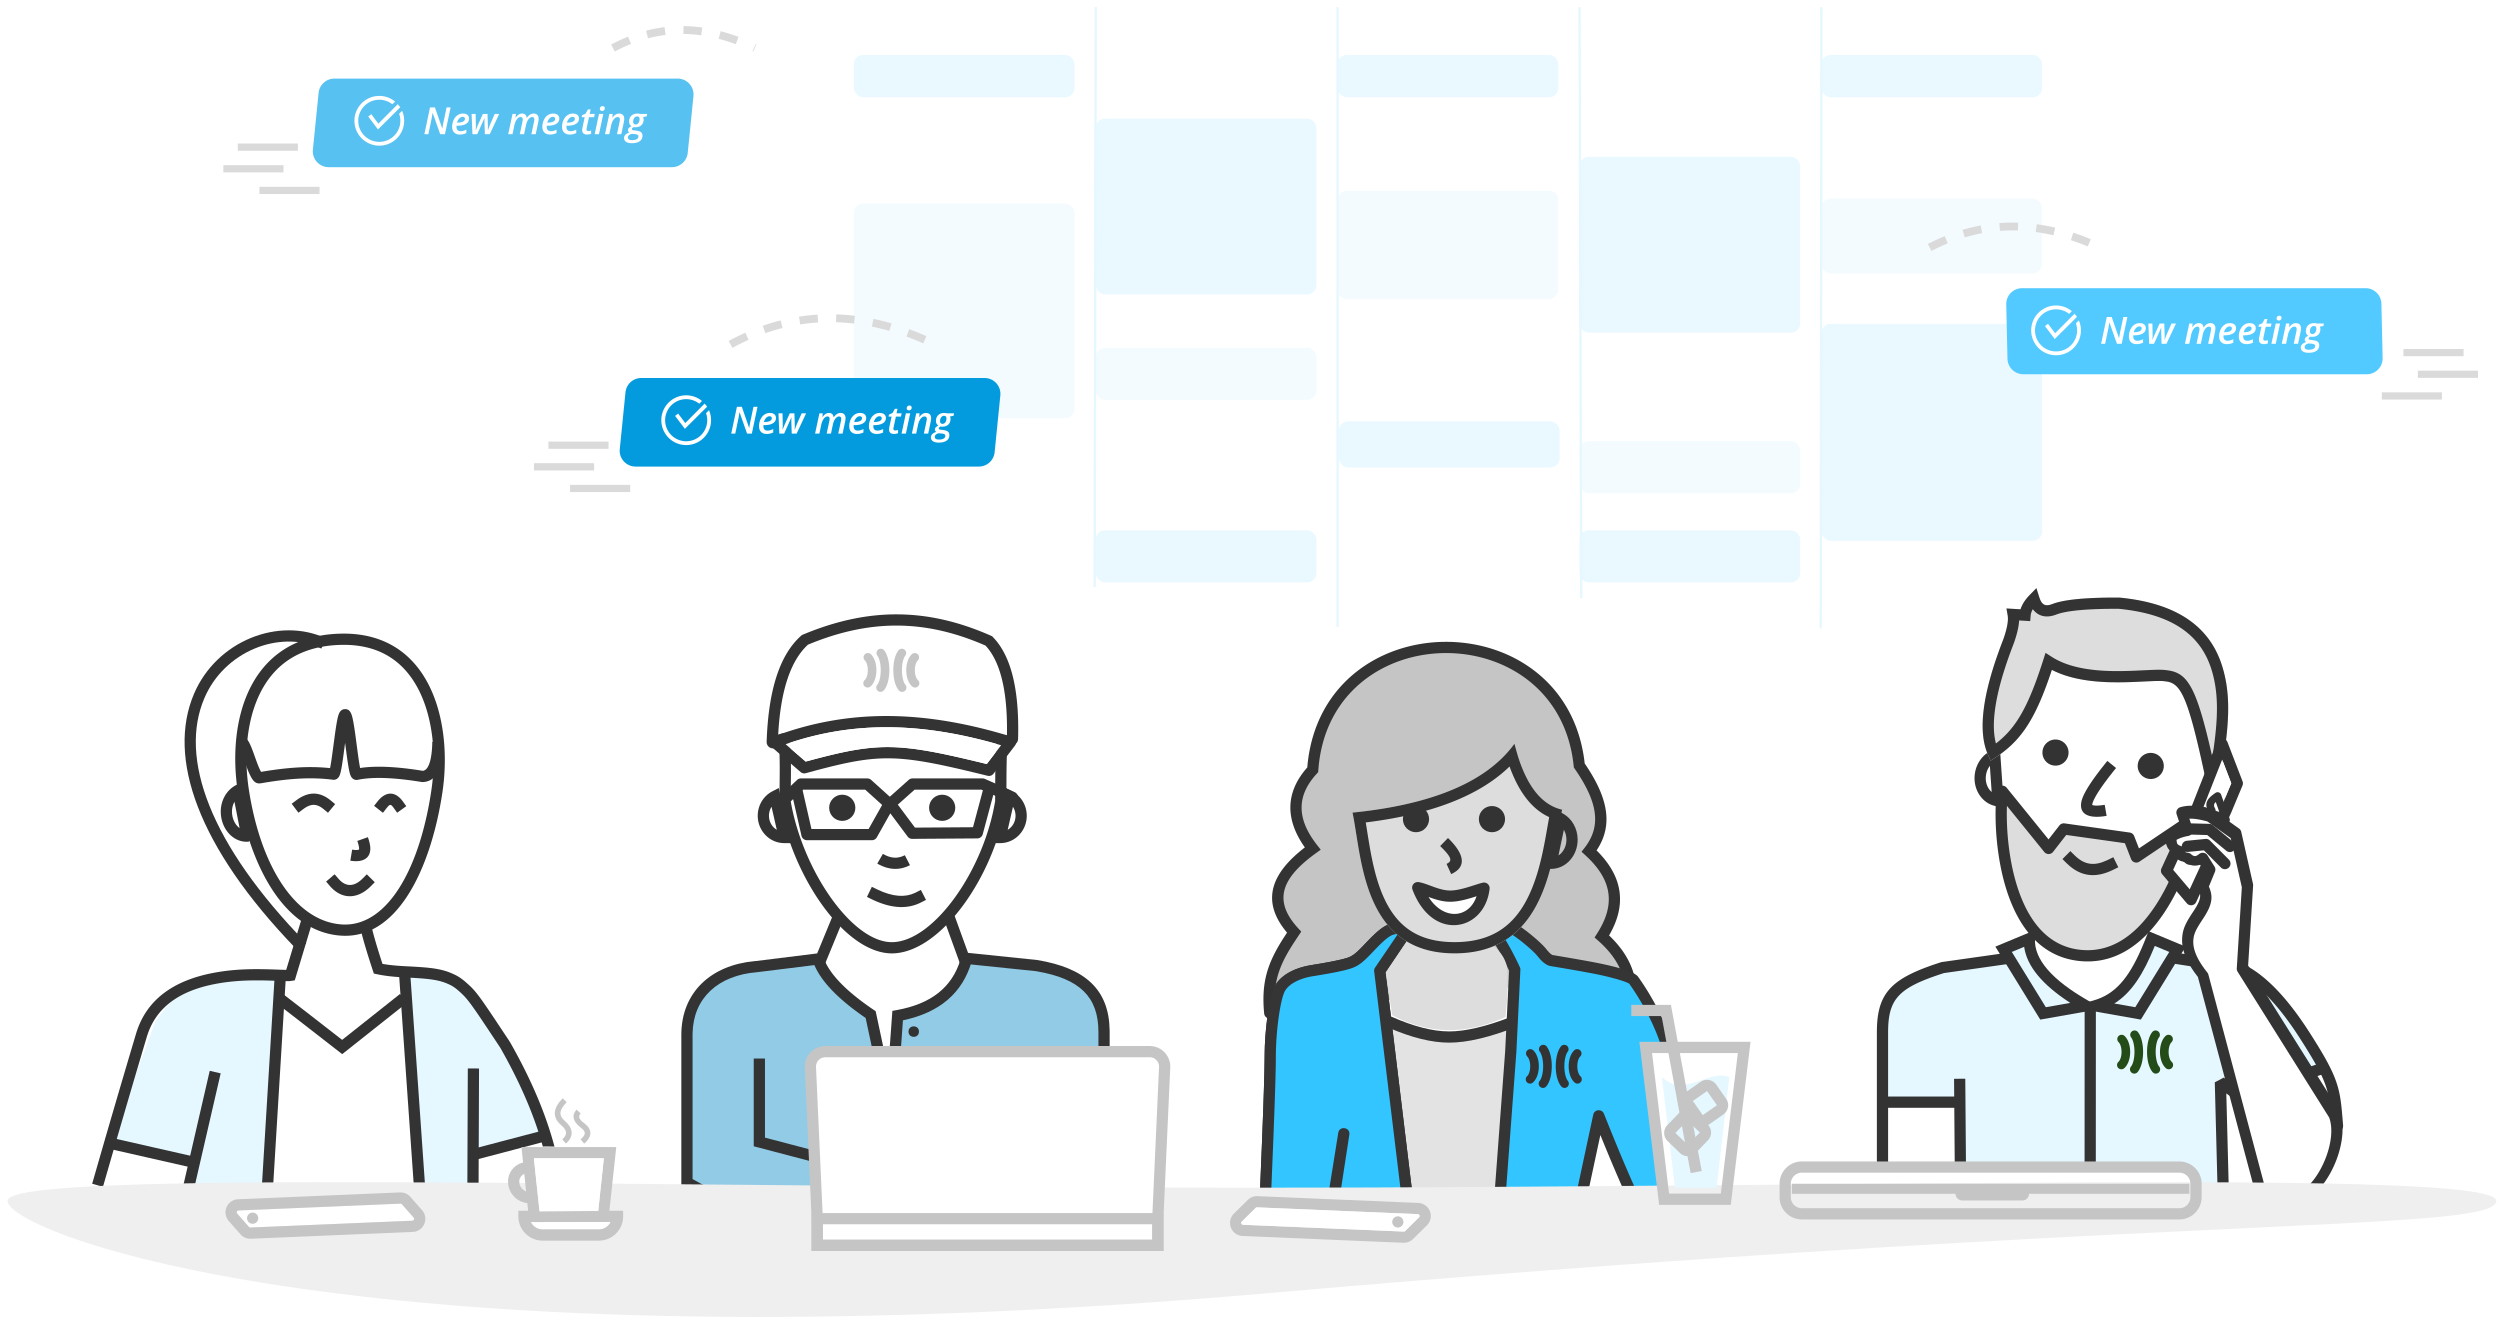 <svg width="668" height="354" xmlns="http://www.w3.org/2000/svg"><defs><filter id="a"><feColorMatrix in="SourceGraphic" values="0 0 0 0 1 0 0 0 0 1 0 0 0 0 1 0 0 0 1 0"/></filter><filter id="b"><feColorMatrix in="SourceGraphic" values="0 0 0 0 0.569 0 0 0 0 0.796 0 0 0 0 0.898 0 0 0 1 0"/></filter><filter id="c"><feColorMatrix in="SourceGraphic" values="0 0 0 0 0.569 0 0 0 0 0.796 0 0 0 0 0.898 0 0 0 1 0"/></filter><filter id="d"><feColorMatrix in="SourceGraphic" values="0 0 0 0 0.706 0 0 0 0 0.842 0 0 0 0 0.903 0 0 0 1 0"/></filter></defs><g fill="none" fill-rule="evenodd"><g transform="translate(228.134 14.68)"><rect width="58.968" height="12.332" rx="2.497" transform="translate(129.618 97.897)" fill="#EAF8FF"/><rect fill="#EAF8FF" x="64.638" y="17.01" width="58.968" height="46.987" rx="2.497"/><rect fill="#F3FBFF" x="64.638" y="78.246" width="58.968" height="13.922" rx="2.497"/><rect fill="#EAF8FF" x="64.638" y="127.008" width="58.968" height="13.922" rx="2.497"/><rect fill="#EAF8FF" x="193.914" y="127.008" width="58.968" height="13.922" rx="2.497"/><rect fill="#F3FBFF" x="193.914" y="103.194" width="58.968" height="13.922" rx="2.497"/><rect fill="#F3FBFF" x="258.552" y="38.37" width="58.968" height="20.013" rx="2.497"/><rect fill="#EAF8FF" x="258.552" width="58.968" height="11.312" rx="2.497"/><rect fill="#EAF8FF" x="129.276" width="58.968" height="11.312" rx="2.497"/><rect fill="#EAF8FF" width="58.968" height="11.312" rx="2.497"/><rect fill="#F3FBFF" transform="matrix(1 0 0 -1 0 101.556)" x="129.276" y="36.288" width="58.968" height="28.98" rx="2.497"/><rect fill="#F3FBFF" y="39.69" width="58.968" height="57.371" rx="2.497"/><rect fill="#EAF8FF" x="258.552" y="71.864" width="58.968" height="57.96" rx="2.497"/><rect fill="#EAF8FF" x="193.914" y="27.216" width="58.968" height="46.987" rx="2.497"/></g><path fill="#E5F7FF" fill-rule="nonzero" d="M292.458 1.89l.63.002-.274 154.962h-.63zM357.725 1.891v165.63h-.63V1.891zM421.732 1.892l.63-.002.454 157.962-.63.002zM486.371 1.89l.63.001-.186 165.964h-.63z"/><path d="M89.354 21h91.713a4.245 4.245 0 014.224 4.67l-1.527 15.178a4.245 4.245 0 01-4.224 3.82H87.827a4.245 4.245 0 01-4.224-4.67l1.528-15.178A4.245 4.245 0 0189.354 21z" fill="#57C1F1"/><path d="M171.354 101h91.713a4.245 4.245 0 014.224 4.67l-1.527 15.178a4.245 4.245 0 01-4.224 3.82h-91.713a4.245 4.245 0 01-4.224-4.67l1.528-15.178a4.245 4.245 0 014.223-3.82z" fill="#049BDE"/><g fill="#FFF"><path d="M114.462 35.856c.56-2.67.86-4.108.898-4.315.037-.207.095-.554.174-1.04l.049-.338h.029l2.007 5.693h1.272l1.513-7.157h-1.072l-.783 3.686c-.05.212-.114.544-.196.996-.082.452-.132.766-.152.943h-.034l-1.953-5.625h-1.312l-1.512 7.157h1.072zm8.4.097c.322 0 .615-.03.878-.09.262-.06.55-.162.864-.306v-.915c-.317.15-.591.256-.823.318a2.697 2.697 0 01-.7.093c-.365 0-.64-.103-.824-.309-.185-.205-.277-.489-.277-.851v-.142l.01-.152h.21c1.005 0 1.78-.167 2.323-.502.543-.334.815-.798.815-1.392 0-.434-.146-.77-.438-1.006-.292-.237-.701-.355-1.226-.355-.536 0-1.02.152-1.452.455-.432.304-.775.734-1.028 1.29a4.307 4.307 0 00-.379 1.804c0 .65.18 1.155.54 1.517.362.362.863.543 1.506.543zm-.593-3.196h-.142c.12-.46.319-.83.595-1.11.275-.282.57-.422.883-.422.206 0 .36.047.465.14a.494.494 0 01.157.389c0 .32-.173.567-.52.741-.345.175-.825.262-1.438.262zm5.252 3.099a466.392 466.392 0 001.691-3.78c.087-.205.17-.409.252-.611l-.014.979.004.343.093 3.069h1.312l2.536-5.414H132.2a534.857 534.857 0 00-1.23 2.785 36.3 36.3 0 00-.59 1.576h-.03l.015-1.145-.005-.26-.093-2.956h-1.243l-1.361 3.03c-.14.313-.318.757-.534 1.331h-.029c.03-.515.047-.915.054-1.199l-.064-3.162h-1.082l.23 5.414h1.283zm9.422 0l.48-2.296c.147-.689.373-1.24.678-1.655.305-.414.637-.621.996-.621.382 0 .573.22.573.66 0 .147-.028.355-.083.622l-.7 3.29h1.15l.494-2.355c.14-.669.363-1.206.668-1.61.306-.405.634-.607.987-.607.395 0 .592.21.592.631 0 .124-.03.341-.093.651l-.7 3.29h1.15l.686-3.197c.071-.382.107-.677.107-.886 0-.453-.113-.805-.34-1.054-.227-.25-.557-.375-.991-.375-.336 0-.66.097-.972.291-.311.194-.59.48-.834.86h-.04c-.11-.768-.525-1.151-1.243-1.151-.665 0-1.24.367-1.723 1.101h-.044l.103-1.003h-.9l-1.156 5.414h1.155zm10.025.097c.323 0 .616-.03.879-.09.262-.06.55-.162.864-.306v-.915c-.317.15-.591.256-.823.318a2.697 2.697 0 01-.7.093c-.365 0-.64-.103-.824-.309-.185-.205-.277-.489-.277-.851v-.142l.01-.152h.21c1.005 0 1.78-.167 2.323-.502.543-.334.815-.798.815-1.392 0-.434-.146-.77-.438-1.006-.292-.237-.701-.355-1.226-.355-.536 0-1.02.152-1.452.455-.432.304-.775.734-1.028 1.29a4.307 4.307 0 00-.379 1.804c0 .65.18 1.155.54 1.517.361.362.863.543 1.506.543zm-.592-3.196h-.142c.12-.46.319-.83.595-1.11.275-.282.57-.422.883-.422.206 0 .36.047.465.14a.494.494 0 01.157.389c0 .32-.173.567-.52.741-.345.175-.825.262-1.438.262zm5.854 3.196c.323 0 .616-.03.879-.09.262-.06.55-.162.863-.306v-.915c-.316.15-.59.256-.822.318a2.697 2.697 0 01-.7.093c-.365 0-.64-.103-.825-.309-.184-.205-.276-.489-.276-.851v-.142l.01-.152h.21c1.005 0 1.78-.167 2.323-.502.543-.334.815-.798.815-1.392 0-.434-.146-.77-.438-1.006-.292-.237-.701-.355-1.227-.355-.535 0-1.018.152-1.45.455-.433.304-.776.734-1.029 1.29a4.307 4.307 0 00-.38 1.804c0 .65.181 1.155.542 1.517.36.362.862.543 1.505.543zm-.592-3.196h-.142c.12-.46.319-.83.594-1.11.276-.282.57-.422.884-.422.206 0 .36.047.465.14a.494.494 0 01.157.389c0 .32-.173.567-.52.741-.345.175-.825.262-1.438.262zm5.262 3.196c.195 0 .391-.02.587-.063.196-.043.35-.092.465-.147v-.871c-.27.1-.517.151-.74.151-.166 0-.29-.041-.371-.124a.458.458 0 01-.123-.336c0-.12.022-.27.064-.45l.597-2.8h1.356l.191-.871h-1.366l.255-1.204h-.715l-.631 1.135-.93.402-.103.538h.793l-.592 2.79a3.077 3.077 0 00-.079.641c0 .806.447 1.21 1.342 1.21zm3.984-6.314a.686.686 0 00.514-.2c.13-.134.196-.317.196-.549 0-.176-.054-.307-.162-.394a.652.652 0 00-.42-.13c-.232 0-.412.07-.54.206a.76.76 0 00-.19.539c0 .182.057.316.171.4a.703.703 0 00.43.128zm-.832 6.217l1.15-5.414h-1.15l-1.155 5.414h1.155zm2.756 0l.48-2.296c.09-.444.228-.841.41-1.192.183-.35.389-.62.617-.805.229-.186.46-.28.695-.28.421 0 .632.215.632.642 0 .134-.03.348-.088.641l-.695 3.29h1.155l.67-3.197c.075-.365.113-.66.113-.886 0-.457-.12-.809-.36-1.057-.24-.248-.578-.372-1.016-.372-.336 0-.647.087-.934.262-.288.175-.567.454-.837.84h-.045l.103-1.004h-.9l-1.156 5.414h1.156zm6.02 2.408c.907 0 1.607-.175 2.1-.524.493-.35.74-.843.74-1.483 0-.398-.125-.704-.373-.918-.248-.214-.659-.356-1.233-.428l-.622-.078a1.709 1.709 0 01-.448-.108c-.103-.046-.154-.13-.154-.255 0-.208.181-.378.543-.509.13.026.281.04.45.04.653 0 1.174-.186 1.562-.556.388-.37.583-.87.583-1.5 0-.258-.046-.482-.137-.67l.94-.162.151-.671h-1.875a3.218 3.218 0 00-.783-.098c-.656 0-1.184.196-1.583.587-.4.392-.6.908-.6 1.547 0 .558.22.97.66 1.234-.325.153-.564.312-.716.477a.835.835 0 00-.228.585c0 .267.124.475.372.621-.502.17-.867.377-1.094.622-.227.245-.34.535-.34.871 0 .428.182.764.546 1.009.364.244.877.367 1.54.367zm1.023-5.012c-.215 0-.38-.063-.497-.189-.115-.126-.173-.304-.173-.536 0-.258.044-.495.132-.712a1.22 1.22 0 01.372-.514.877.877 0 01.558-.188c.434 0 .65.231.65.695 0 .264-.042.507-.129.729a1.245 1.245 0 01-.362.524.84.84 0 01-.55.19zm-.964 4.2c-.372 0-.649-.064-.83-.19a.587.587 0 01-.271-.506c0-.254.098-.468.293-.641.196-.173.477-.289.842-.348l.67.069c.37.04.627.106.774.2.147.095.22.226.22.392 0 .33-.15.583-.45.759-.3.176-.716.264-1.248.264zM196.462 115.856c.56-2.67.86-4.108.898-4.315.037-.207.095-.554.174-1.04l.049-.338h.029l2.007 5.693h1.272l1.513-7.157h-1.072l-.783 3.686c-.05.212-.114.544-.196.996-.082.452-.132.766-.152.943h-.034l-1.953-5.625h-1.312l-1.512 7.157h1.072zm8.4.097c.322 0 .615-.03.878-.09.262-.06.55-.162.864-.306v-.915c-.317.15-.591.256-.823.318a2.697 2.697 0 01-.7.093c-.365 0-.64-.103-.824-.309-.185-.205-.277-.489-.277-.851v-.142l.01-.152h.21c1.005 0 1.78-.167 2.323-.502.543-.334.815-.798.815-1.392 0-.434-.146-.77-.438-1.006-.292-.237-.701-.355-1.226-.355-.536 0-1.02.152-1.452.455-.432.304-.775.734-1.028 1.29a4.307 4.307 0 00-.379 1.804c0 .65.18 1.155.54 1.517.362.362.863.543 1.506.543zm-.593-3.196h-.142c.12-.46.319-.83.595-1.11.275-.282.57-.422.883-.422.206 0 .36.047.465.14a.494.494 0 01.157.389c0 .32-.173.567-.52.741-.345.175-.825.262-1.438.262zm5.252 3.099a466.43 466.43 0 001.691-3.78c.087-.205.17-.409.252-.611l-.014.979.004.343.093 3.069h1.312l2.536-5.414H214.2a534.888 534.888 0 00-1.23 2.785 36.303 36.303 0 00-.59 1.576h-.03l.015-1.145-.005-.26-.093-2.956h-1.243l-1.361 3.03c-.14.313-.318.757-.534 1.331h-.029c.03-.515.047-.915.054-1.199l-.064-3.162h-1.082l.23 5.414h1.283zm9.422 0l.48-2.296c.147-.689.373-1.24.678-1.655.305-.414.637-.621.996-.621.382 0 .573.22.573.66 0 .147-.028.355-.083.622l-.7 3.29h1.15l.494-2.355c.14-.669.363-1.206.668-1.61.306-.405.634-.607.987-.607.395 0 .592.21.592.631 0 .124-.03.341-.093.651l-.7 3.29h1.15l.686-3.197c.071-.382.107-.677.107-.886 0-.453-.113-.805-.34-1.054-.227-.25-.557-.375-.991-.375-.336 0-.66.097-.972.291-.311.194-.59.48-.834.86h-.04c-.11-.768-.525-1.151-1.243-1.151-.665 0-1.24.367-1.723 1.101h-.044l.103-1.003h-.9l-1.156 5.414h1.155zm10.025.097c.323 0 .616-.03.879-.09.262-.06.55-.162.864-.306v-.915c-.317.15-.591.256-.823.318a2.697 2.697 0 01-.7.093c-.365 0-.64-.103-.824-.309-.185-.205-.277-.489-.277-.851v-.142l.01-.152h.21c1.005 0 1.78-.167 2.323-.502.543-.334.815-.798.815-1.392 0-.434-.146-.77-.438-1.006-.292-.237-.701-.355-1.226-.355-.536 0-1.02.152-1.452.455-.432.304-.775.734-1.028 1.29a4.307 4.307 0 00-.379 1.804c0 .65.18 1.155.54 1.517.361.362.863.543 1.506.543zm-.592-3.196h-.142c.12-.46.319-.83.595-1.11.275-.282.57-.422.883-.422.206 0 .36.047.465.14a.494.494 0 01.157.389c0 .32-.173.567-.52.741-.345.175-.825.262-1.438.262zm5.854 3.196c.323 0 .616-.03.879-.09.262-.06.55-.162.863-.306v-.915c-.316.15-.59.256-.822.318a2.697 2.697 0 01-.7.093c-.365 0-.64-.103-.825-.309-.184-.205-.276-.489-.276-.851v-.142l.01-.152h.21c1.005 0 1.78-.167 2.323-.502.543-.334.815-.798.815-1.392 0-.434-.146-.77-.438-1.006-.292-.237-.701-.355-1.227-.355-.535 0-1.018.152-1.45.455-.433.304-.776.734-1.029 1.29a4.307 4.307 0 00-.38 1.804c0 .65.181 1.155.542 1.517.36.362.862.543 1.505.543zm-.592-3.196h-.142c.12-.46.319-.83.594-1.11.276-.282.57-.422.884-.422.206 0 .36.047.465.14a.494.494 0 01.157.389c0 .32-.173.567-.52.741-.345.175-.825.262-1.438.262zm5.262 3.196c.195 0 .391-.02.587-.063.196-.043.35-.092.465-.147v-.871c-.27.1-.517.151-.74.151-.166 0-.29-.041-.371-.124a.458.458 0 01-.123-.336c0-.12.022-.27.064-.45l.597-2.8h1.356l.191-.871h-1.366l.255-1.204h-.715l-.631 1.135-.93.402-.103.538h.793l-.592 2.79a3.077 3.077 0 00-.079.641c0 .806.447 1.21 1.342 1.21zm3.984-6.314a.686.686 0 00.514-.2c.13-.134.196-.317.196-.549 0-.176-.054-.307-.162-.394a.652.652 0 00-.42-.13c-.232 0-.412.07-.54.206a.76.76 0 00-.19.539c0 .182.057.316.171.4a.703.703 0 00.43.128zm-.832 6.217l1.15-5.414h-1.15l-1.155 5.414h1.155zm2.756 0l.48-2.296c.09-.444.228-.841.41-1.192.183-.35.389-.62.617-.805.229-.186.46-.28.695-.28.421 0 .632.215.632.642 0 .134-.03.348-.088.641l-.695 3.29h1.155l.67-3.197c.075-.365.113-.66.113-.886 0-.457-.12-.809-.36-1.057-.24-.248-.578-.372-1.016-.372-.336 0-.647.087-.934.262-.288.175-.567.454-.837.84h-.045l.103-1.004h-.9l-1.156 5.414h1.156zm6.02 2.408c.907 0 1.607-.175 2.1-.524.493-.35.74-.843.74-1.483 0-.398-.125-.704-.373-.918-.248-.214-.659-.356-1.233-.428l-.622-.078a1.709 1.709 0 01-.448-.108c-.103-.046-.154-.13-.154-.255 0-.208.181-.378.543-.509.13.026.281.04.45.04.653 0 1.174-.186 1.562-.556.388-.37.583-.87.583-1.5 0-.258-.046-.482-.137-.67l.94-.162.151-.671h-1.875a3.218 3.218 0 00-.783-.098c-.656 0-1.184.196-1.583.587-.4.392-.6.908-.6 1.547 0 .558.22.97.66 1.234-.325.153-.564.312-.716.477a.835.835 0 00-.228.585c0 .267.124.475.372.621-.502.17-.867.377-1.094.622-.227.245-.34.535-.34.871 0 .428.182.764.546 1.009.364.244.877.367 1.54.367zm1.023-5.012c-.215 0-.38-.063-.497-.189-.115-.126-.173-.304-.173-.536 0-.258.044-.495.132-.712a1.22 1.22 0 01.372-.514.877.877 0 01.558-.188c.434 0 .65.231.65.695 0 .264-.042.507-.129.729a1.245 1.245 0 01-.362.524.84.84 0 01-.55.19zm-.964 4.2c-.372 0-.649-.064-.83-.19a.587.587 0 01-.271-.506c0-.254.098-.468.293-.641.196-.173.477-.289.842-.348l.67.069c.37.04.627.106.774.2.147.095.22.226.22.392 0 .33-.15.583-.45.759-.3.176-.716.264-1.248.264z" fill-rule="nonzero"/><path d="M101.347 25.63a6.62 6.62 0 014.222 1.512l-.728.727a5.624 5.624 0 101.81 2.53l.788-.787a6.647 6.647 0 11-6.091-3.983zM183.347 105.63a6.62 6.62 0 014.222 1.512l-.728.727a5.624 5.624 0 101.81 2.53l.788-.787a6.647 6.647 0 11-6.091-3.983z"/><path d="M106.282 27.828l.67.834-5.957 5.925-2.612-3.458.816-.616 1.904 2.52zM188.282 107.828l.67.834-5.957 5.925-2.612-3.458.816-.616 1.904 2.52z"/></g><path fill="#DADADA" fill-rule="nonzero" d="M79.6 38.35v1.928H63.533V38.35zM85.383 49.917v1.928H69.318v-1.928zM75.744 44.134v1.927H59.679v-1.927z"/><g fill="#DADADA" fill-rule="nonzero"><path d="M162.6 117.99v1.927h-16.066v-1.928zM168.383 129.556v1.928h-16.065v-1.928zM158.744 123.773v1.927h-16.065v-1.927z"/></g><path d="M632.067 77h-91.754a4.245 4.245 0 00-4.243 4.34l.329 14.512a4.245 4.245 0 004.243 4.148h91.755a4.245 4.245 0 004.243-4.34l-.33-14.512A4.245 4.245 0 00632.068 77z" fill="#52CAFF"/><path fill="#DADADA" fill-rule="nonzero" d="M642.2 93.256v1.928h16.066v-1.928zM636.417 104.823v1.928h16.065v-1.928zM646.056 99.04v1.928h16.065V99.04z"/><g fill="#FFF"><path d="M562.49 91.856c.56-2.67.86-4.108.898-4.315.037-.207.095-.554.173-1.04l.05-.338h.029l2.007 5.693h1.272l1.513-7.157h-1.072l-.783 3.686c-.05.212-.115.544-.196.996-.082.452-.132.766-.152.943h-.034l-1.953-5.625h-1.312l-1.513 7.157h1.072zm8.399.097c.323 0 .616-.03.879-.09.262-.06.55-.162.863-.306v-.915c-.316.15-.59.256-.822.318a2.697 2.697 0 01-.7.093c-.365 0-.64-.103-.825-.309-.184-.205-.276-.489-.276-.851v-.142l.01-.152h.21c1.005 0 1.78-.167 2.323-.502.543-.334.815-.798.815-1.392 0-.434-.146-.77-.438-1.006-.292-.237-.701-.355-1.227-.355-.535 0-1.018.152-1.45.455-.433.304-.776.734-1.029 1.29a4.307 4.307 0 00-.38 1.804c0 .65.181 1.155.542 1.517.36.362.862.543 1.505.543zm-.592-3.196h-.142c.12-.46.319-.83.594-1.11.276-.282.57-.422.884-.422.205 0 .36.047.465.14a.494.494 0 01.157.389c0 .32-.173.567-.52.741-.345.175-.825.262-1.438.262zm5.252 3.099a466.392 466.392 0 001.69-3.78c.087-.205.171-.409.253-.611l-.015.979.005.343.093 3.069h1.312l2.536-5.414h-1.195a534.857 534.857 0 00-1.23 2.785c-.078.18-.181.446-.312.8a36.3 36.3 0 00-.279.776h-.029l.015-1.145-.005-.26-.093-2.956h-1.244l-1.36 3.03c-.14.313-.318.757-.534 1.331h-.03c.03-.515.048-.915.055-1.199l-.064-3.162h-1.082l.23 5.414h1.283zm9.422 0l.48-2.296c.147-.689.373-1.24.678-1.655.305-.414.637-.621.996-.621.382 0 .573.22.573.66 0 .147-.028.355-.084.622l-.7 3.29h1.15l.495-2.355c.14-.669.363-1.206.668-1.61.305-.405.634-.607.987-.607.394 0 .592.21.592.631 0 .124-.031.341-.093.651l-.7 3.29h1.15l.685-3.197c.072-.382.108-.677.108-.886 0-.453-.113-.805-.34-1.054-.227-.25-.557-.375-.991-.375-.336 0-.66.097-.972.291-.312.194-.59.48-.834.86h-.04c-.11-.768-.525-1.151-1.243-1.151-.666 0-1.24.367-1.723 1.101h-.044l.103-1.003h-.9l-1.156 5.414h1.155zm10.025.097c.323 0 .616-.03.878-.09.263-.06.551-.162.864-.306v-.915c-.316.15-.59.256-.822.318a2.697 2.697 0 01-.7.093c-.365 0-.64-.103-.825-.309-.184-.205-.276-.489-.276-.851v-.142l.01-.152h.21c1.005 0 1.78-.167 2.323-.502.543-.334.815-.798.815-1.392 0-.434-.146-.77-.439-1.006-.292-.237-.7-.355-1.226-.355-.535 0-1.019.152-1.451.455-.432.304-.775.734-1.028 1.29a4.307 4.307 0 00-.38 1.804c0 .65.181 1.155.542 1.517.36.362.862.543 1.505.543zm-.592-3.196h-.142c.12-.46.319-.83.594-1.11.276-.282.57-.422.884-.422.205 0 .36.047.465.14a.494.494 0 01.156.389c0 .32-.172.567-.518.741-.346.175-.826.262-1.44.262zm5.854 3.196c.323 0 .616-.03.878-.09.263-.06.551-.162.864-.306v-.915c-.316.15-.59.256-.822.318a2.697 2.697 0 01-.7.093c-.365 0-.64-.103-.825-.309-.184-.205-.276-.489-.276-.851v-.142l.01-.152h.21c1.005 0 1.78-.167 2.323-.502.543-.334.814-.798.814-1.392 0-.434-.146-.77-.438-1.006-.292-.237-.7-.355-1.226-.355-.535 0-1.019.152-1.451.455-.432.304-.775.734-1.028 1.29a4.307 4.307 0 00-.38 1.804c0 .65.181 1.155.542 1.517.36.362.862.543 1.505.543zm-.593-3.196h-.141c.12-.46.318-.83.594-1.11.276-.282.57-.422.884-.422.205 0 .36.047.465.14a.494.494 0 01.156.389c0 .32-.173.567-.518.741-.346.175-.826.262-1.44.262zm5.262 3.196c.196 0 .392-.02.588-.063.196-.043.35-.092.465-.147v-.871c-.271.1-.517.151-.74.151-.166 0-.29-.041-.371-.124a.458.458 0 01-.123-.336c0-.12.021-.27.064-.45l.597-2.8h1.356l.19-.871h-1.365l.255-1.204h-.715l-.631 1.135-.93.402-.103.538h.793l-.592 2.79a3.077 3.077 0 00-.079.641c0 .806.447 1.21 1.341 1.21zm3.985-6.314a.686.686 0 00.514-.2c.13-.134.195-.317.195-.549 0-.176-.053-.307-.161-.394a.652.652 0 00-.421-.13c-.232 0-.411.07-.538.206a.76.76 0 00-.191.539c0 .182.057.316.171.4a.703.703 0 00.43.128zm-.832 6.217l1.15-5.414h-1.15l-1.156 5.414h1.156zm2.755 0l.48-2.296c.091-.444.229-.841.411-1.192.183-.35.389-.62.617-.805.228-.186.46-.28.695-.28.421 0 .631.215.631.642 0 .134-.029.348-.088.641l-.695 3.29h1.155l.671-3.197c.075-.365.113-.66.113-.886 0-.457-.12-.809-.36-1.057-.24-.248-.579-.372-1.016-.372-.336 0-.648.087-.935.262-.287.175-.566.454-.837.84h-.044l.103-1.004h-.9l-1.156 5.414h1.155zm6.021 2.408c.907 0 1.607-.175 2.1-.524.493-.35.739-.843.739-1.483 0-.398-.124-.704-.372-.918-.248-.214-.66-.356-1.233-.428l-.622-.078a1.709 1.709 0 01-.448-.108c-.103-.046-.154-.13-.154-.255 0-.208.18-.378.543-.509.13.026.28.04.45.04.653 0 1.174-.186 1.562-.556.388-.37.582-.87.582-1.5 0-.258-.045-.482-.137-.67l.94-.162.152-.671h-1.875a3.218 3.218 0 00-.783-.098c-.656 0-1.184.196-1.583.587-.4.392-.6.908-.6 1.547 0 .558.22.97.66 1.234-.326.153-.565.312-.716.477a.835.835 0 00-.228.585c0 .267.124.475.372.621-.503.17-.867.377-1.094.622-.227.245-.34.535-.34.871 0 .428.182.764.546 1.009.363.244.877.367 1.539.367zm1.023-5.012c-.215 0-.381-.063-.497-.189-.116-.126-.174-.304-.174-.536 0-.258.044-.495.133-.712a1.22 1.22 0 01.372-.514.877.877 0 01.558-.188c.434 0 .65.231.65.695 0 .264-.043.507-.13.729a1.245 1.245 0 01-.361.524.84.84 0 01-.551.19zm-.964 4.2c-.372 0-.649-.064-.83-.19a.587.587 0 01-.272-.506c0-.254.098-.468.294-.641.196-.173.477-.289.842-.348l.67.069c.37.04.627.106.774.2.147.095.22.226.22.392 0 .33-.15.583-.45.759-.3.176-.716.264-1.248.264z" fill-rule="nonzero"/><path d="M549.375 81.63a6.62 6.62 0 014.222 1.512l-.728.727a5.624 5.624 0 101.81 2.53l.788-.787a6.647 6.647 0 11-6.091-3.983z"/><path d="M554.31 83.828l.67.834-5.957 5.925-2.612-3.458.816-.616 1.904 2.52z"/></g><path d="M164.278 13.761a42.907 42.907 0 014.332-2.024l-.78-1.95a45.006 45.006 0 00-4.544 2.123l.992 1.851zm8.878-3.525a35.878 35.878 0 014.676-.897l-.257-2.084a37.978 37.978 0 00-4.95.95l.53 2.031zm9.449-1.161c1.568.018 3.152.138 4.752.361l.29-2.08a39.535 39.535 0 00-5.018-.381l-.024 2.1zm9.425 1.296a47.28 47.28 0 014.57 1.444l.732-1.969a49.379 49.379 0 00-4.774-1.507l-.528 2.032zm9.023 3.328l.175.084.907-1.895-.182-.086-.9 1.897zM195.7 92.946a63.312 63.312 0 014.323-2.132l-.856-1.918a65.41 65.41 0 00-4.466 2.203l.998 1.847zm8.802-3.914a54.158 54.158 0 014.601-1.385l-.515-2.036a56.258 56.258 0 00-4.78 1.44l.694 1.981zm9.316-2.348a51.025 51.025 0 014.774-.517l-.127-2.096a53.125 53.125 0 00-4.97.538l.323 2.075zm9.571-.585c1.587.05 3.184.174 4.792.37l.254-2.085a55.968 55.968 0 00-4.978-.384l-.068 2.099zm9.567 1.159a62.57 62.57 0 014.676 1.166l.585-2.017a64.669 64.669 0 00-4.833-1.205l-.428 2.056zm9.262 2.675a76.827 76.827 0 014.48 1.813l.848-1.922a78.926 78.926 0 00-4.604-1.862l-.724 1.971zM516.084 67.054a53.049 53.049 0 014.359-2.022l-.795-1.943a55.147 55.147 0 00-4.532 2.101l.968 1.864zm8.89-3.62a45.353 45.353 0 014.655-1.122l-.382-2.065a47.452 47.452 0 00-4.87 1.174l.597 2.013zm9.417-1.739a44.66 44.66 0 014.787-.099l.069-2.098a46.76 46.76 0 00-5.013.103l.157 2.094zm9.555.304c1.56.212 3.133.502 4.72.872l.477-2.045a52.925 52.925 0 00-4.915-.908L543.946 62zm9.385 2.178a63.623 63.623 0 014.522 1.67l.8-1.943a65.722 65.722 0 00-4.672-1.724l-.65 1.997z" fill="#DADADA" fill-rule="nonzero"/><path d="M543.257 250.78l-7.896 2.868 1.38 3.349c-18.934.557-34.498 3.91-34.241 20.38v16.578h20.378v26.981l70.098-3.577.055-26.975 28.027-4.773c-.172.565-2.18-3.097-6.024-10.984-5.766-11.83-15.288-16.083-33.673-18.432l.867-2.948-7.678-3.556-2.293 3.957c-1.371 8.609-7.317 11.664-13.459 14.48-10.797-4.6-15.957-10.387-15.541-17.347z" fill="#E5F7FF"/><path d="M92.213 189.477c.845.005 1.256.448 1.566 1.085.124.255.228.562.329.94l.053.21.107.466.054.259.109.568.111.639.152.948.096.64.25 1.801.64 4.801.218 1.522.14.863.12.679.061.312.358-.052c3.903-.537 8.96-.327 15.194.614l1.193.186.086-.01c1.184-.193 2.063-1.956 2.364-5.67l.046-.655.034-.695.013-.362.009-.353 3 .066c-.012.496-.03.975-.058 1.44l-.048.682c-.432 5.368-2.086 8.375-5.296 8.556l-.339.01-.134-.022a101.242 101.242 0 00-3.776-.547l-1.186-.14c-5.06-.558-9.097-.517-12.088.112a1.577 1.577 0 01-1.377-.363 1.858 1.858 0 01-.425-.54 3.844 3.844 0 01-.304-.793l-.05-.185-.1-.42a17.503 17.503 0 01-.05-.235l-.102-.523-.052-.288-.217-1.334-.178-1.234-.527-3.957-.504 3.787-.251 1.715-.16.965-.102.556-.1.486c-.05.226-.099.426-.148.603-.087.31-.177.563-.291.783-.1.192-.218.362-.385.521-.33.313-.78.503-1.309.435-5.571-.716-11.375-.427-19.244.943-1.315.23-2.052-.497-2.822-2.033l-.202-.42-.186-.41-.167-.392-.172-.423-.18-.465-.3-.8-1.1-3.043-.12-.306-.246-.57-.124-.263a2.709 2.709 0 00-.193-.34l.028.028a1.19 1.19 0 00.929.262l.144-.028-.715-2.913c1.26-.31 1.82.227 2.475 1.603l.182.396.174.403.167.41.178.46.25.675.68 1.895.293.797.174.456.16.407.153.367.148.336.165.35c.08.162.155.303.224.422l.052.087.194-.033c7.016-1.18 12.507-1.508 17.717-1.019l.512.05.08-.396.08-.438.165-1.008.199-1.362.832-6.188.178-1.212.141-.898.135-.782.088-.461.086-.416c.115-.524.228-.937.352-1.261a2.66 2.66 0 01.328-.624c.302-.417.732-.72 1.362-.715z" fill="#333" fill-rule="nonzero"/><path d="M107.95 259.885l5.314 60.375 13.236-.186-.177-10.75 19.177-6.059c-1.785-2.661-15.248-47.646-37.55-43.38z" fill="#E5F7FF"/><path fill="#333" d="M106.6 260.02l2.992-.21 3.976 56.862-2.993.209z"/><path d="M90.521 169.326c24.429-.919 30.502 23.42 27.709 42.268l-.175 1.133a99.773 99.773 0 01-.496 2.843l-.223 1.139a88.378 88.378 0 01-2.295 8.985l-.352 1.09c-4.373 13.207-12.017 23.983-23.562 23.22-12.336-.815-20.465-12.532-24.802-26.38l-.326-1.07a82.818 82.818 0 01-2.075-8.75l-.193-1.105-.179-1.105c-2.858-18.4 2.541-41.35 26.97-42.268zm21.387 15.079c-4.126-8.137-11.128-12.463-21.274-12.08-10.259.385-17.193 4.954-21.143 12.913-3.477 7.007-4.442 16.446-2.974 25.896 3.178 20.458 12.462 35.06 24.808 35.876 10.577.7 18.89-11.258 22.8-29.537l.254-1.228c.165-.825.321-1.662.468-2.51l.215-1.282c.069-.43.136-.863.2-1.299 1.427-9.625.3-19.544-3.354-26.75z" fill="#333" fill-rule="nonzero"/><path d="M87.13 170.585c-12.579-5.88-29.256.62-35.294 14.812-7.254 17.051 1 40.851 27.051 67.886l.795.82 2.149-2.094c-25.923-26.597-34.002-49.528-27.234-65.437 5.322-12.51 19.933-18.31 30.93-13.42l.333.15 1.27-2.717zM125 285.494l3 .012-.177 45.384-3-.012zM106.886 265.585l1.865 2.35-17.314 13.732-13.15-10.218-4.38-3.38 1.823-2.382 5.36 4.138 10.328 8.027z" fill="#333" fill-rule="nonzero"/><path d="M62.832 209.91l1.806-1.024 1.981 10.02.561 2.93.188 1.059.027.175.075.699.014.187c.012.27-.03.34-.176.416l-.3.146-.171.096-.47.304h-.446c-3.928 0-6.933-3.737-6.933-8.074 0-2.935 1.49-5.6 3.844-6.935zm-.187 4.333l-.071.13a5.402 5.402 0 00-.586 2.471l.004.24c.065 1.743.833 3.254 1.922 4.104l.106.077-.965-4.945-.41-2.077zM89.41 233.607l.978 1.138c2.006 2.336 4.203 2.213 6.392.109l.173-.17 1.056-1.066 2.13 2.112-1.055 1.065c-3.316 3.346-7.493 3.757-10.787.115l-.185-.211-.977-1.138 2.276-1.954zM87.64 217.173l-1.157-.955c-1.87-1.546-3.385-1.508-5.338-.108l-.204.15-1.198.902-1.805-2.397 1.199-.902c3.013-2.269 6.013-2.504 9.03-.14l.227.182 1.157.956-1.911 2.312zM102.31 217.178l-2.354-1.86.93-1.177c2.049-2.594 4.543-2.905 6.652-.14l.143.194.876 1.217-2.435 1.752-.972-1.348-.175-.23c-.525-.663-.786-.683-1.34-.063l-.186.218-.209.26-.93 1.177zM98.297 223.697c.438 1.235.662 2.248.654 3.085-.026 2.614-2.063 3.662-5.096 3.236l-.248-.037.485-2.961c.84.138 1.423.123 1.722.019l.074-.03c.043-.02.055-.027.06-.112l.003-.144c.003-.383-.124-.996-.395-1.804l-.086-.249 2.827-1.003zM96.274 247.936l2.925-.667.152.648.172.69.19.732.21.774.228.816.121.423.257.878.276.92.45 1.458.491 1.55.45 1.385.151.029c.67.119 1.37.218 2.114.302l.762.08.96.083.832.059 1.878.107 1.171.06.918.052.866.054.815.057.39.03.748.065c.242.022.477.046.706.07l.668.077c.326.04.638.083.94.13l.589.097.563.107c.459.093.895.197 1.316.315l.5.147c.41.129.81.271 1.209.43l.477.2c.08.034.159.07.239.105l.48.225c1.002.474 1.973 1.136 2.948 1.991l.531.471.408.371.386.366.3.299.298.311.389.432.323.379.427.528.464.604.512.694.57.8.508.726.706 1.027 1.695 2.513 4.25 6.397.053.086c5.515 9.684 9.495 18.907 11.901 27.949.015-.005-3.077-.069-3.108 0-2.28-8.255-5.92-16.707-10.9-25.579l-.478-.844-3.084-4.65-1.934-2.89-1.085-1.598-.77-1.11-.41-.58-.497-.687-.34-.456-.316-.41-.296-.373-.372-.444-.353-.398-.259-.276-.14-.144c-.14-.142-.282-.28-.426-.417l-.146-.136a38.084 38.084 0 00-.787-.707c-.775-.68-1.518-1.186-2.263-1.539l-.417-.194-.418-.18c-.28-.115-.562-.22-.85-.318l-.44-.14c-.668-.2-1.383-.362-2.195-.496l-.556-.085c-.19-.027-.387-.053-.589-.078l-.623-.071a44.716 44.716 0 00-.327-.034l-.683-.062-.727-.059c-.125-.01-.252-.018-.38-.027l-1.218-.079-3.362-.181-1.158-.075-.762-.06-.758-.072a36.58 36.58 0 01-3.465-.498l-.539-.111-.837-.182-.646-1.96-.53-1.644-.487-1.55-.3-.983-.416-1.396-.254-.879-.234-.838-.216-.797-.196-.756-.178-.715-.158-.674z" fill="#333" fill-rule="nonzero"/><path d="M29.5 305.5l23.5 5-2.418 10.265 20.732-2.042L74.78 262c-15.06-3.744-26.154-.078-33.28 11l-12 32.5z" fill="#E5F7FF"/><path d="M80.57 245.567l-4.097 13.588-2.082-.068-1.543-.055-1.454-.041-1.4-.025c-4.818-.06-8.772.194-12.948.983-10.586 2.001-17.966 7.089-20.704 16.279a3958.286 3958.286 0 00-10.582 36.125l-1.132 3.943 2.884.826a3932.564 3932.564 0 0111.705-40.037c2.367-7.943 8.796-12.375 18.387-14.188 4.518-.854 8.823-1.047 14.447-.888l4.526.15.196.004.374-.002.218-.01.182-.018 1.217-.184 4.678-15.516-2.872-.866z" fill="#333" fill-rule="nonzero"/><path fill="#333" fill-rule="nonzero" d="M56.038 286.126l2.924.674-9 39.037-2.924-.674zM145.233 302.485l.534 2.03-19 5-.534-2.03z"/><path fill="#333" fill-rule="nonzero" d="M145.118 302.05l.764 2.9-19 5-.764-2.9zM73.453 259.794l2.994.182-3.45 56.615-2.994-.182z"/><g transform="rotate(8 -838.456 3898.805)"><path d="M61.199 58.844c3.092 0 5.6-2.82 5.6-6.3 0-2.461-1.255-4.593-3.085-5.63L61.2 58.844z" stroke="#333" stroke-width="3"/><path d="M4.394 45.61l1.784-1.012 3.32 15.746H7.65c-3.963 0-7.1-3.529-7.1-7.8 0-2.935 1.49-5.6 3.845-6.935zm-.164 4.289l-.095.175a5.402 5.402 0 00-.586 2.47l.005.23c.066 1.667.858 3.09 1.993 3.887l.127.085-1.444-6.847z" fill="#333" fill-rule="nonzero"/><circle fill="#333" cx="21.099" cy="43.944" r="3.5"/><circle fill="#333" cx="46.799" cy="43.944" r="3.5"/><path d="M28.999 71.565c4.08 3.052 7.596 2.251 10.9 0" stroke="#333" stroke-width="3" stroke-linecap="square"/><path d="M59.635 16.934c1.481 3.385 2.368 7.05 2.81 11.614l.087.993.074 1.02c.057.864.1 1.76.13 2.69l.03 1.132.011.58.013 1.186.002.607L62.787 38l-.017 1.333-.789-2.073-.564-1.454-.545-1.383-.355-.882-.347-.851-.34-.822-.66-1.553-.479-1.09-.312-.691-.307-.664-.45-.945-.295-.598-.29-.571-.287-.547-.282-.521-.28-.498-.138-.24-.274-.462-.136-.222-.271-.428-.269-.406-.266-.384a18.634 18.634 0 00-.133-.184l-.264-.353a15.744 15.744 0 00-.132-.168l-.262-.322-.262-.303a11.779 11.779 0 00-.262-.283l-.26-.265a9.755 9.755 0 00-.262-.246l-.262-.23a8.454 8.454 0 00-.132-.107l-.263-.204a7.146 7.146 0 00-.799-.514l-.27-.14a6.489 6.489 0 00-.547-.24l-.279-.1a6.657 6.657 0 00-.281-.086l-.286-.074a7.108 7.108 0 00-.144-.033l-.29-.057a7.741 7.741 0 00-.148-.024l-.298-.04-.303-.03a9.43 9.43 0 00-.153-.012l-.31-.016a10.946 10.946 0 00-.158-.004l-.446-.002-.45.006-.377.015c-.066.003-.133.008-.202.013l-.43.039-.474.056c-.083.01-.168.022-.255.034l-.548.081-.606.1-.935.165-4.506.845c-4.58.835-8.15 1.272-11.642 1.3-4.174.034-7.741-.567-10.668-1.918l-1.777-.82-.436 2.537-.216 1.208-.217 1.167-.11.57-.221 1.109c-.037.182-.074.362-.112.54l-.226 1.054-.23 1.019c-1.817 7.838-4.033 12.489-7.695 16.313l-.297.303-.058-.14c-1.681-4.12-1.902-10.342-.604-18.63l.187-1.143c.098-.578.203-1.166.315-1.763l.233-1.207.253-1.233.271-1.258.29-1.284.153-.651.087-.447c.417-2.213.57-4.058.442-5.57l-.008-.08 2.96-.24-.084-1.462-.006-.2c.002-.474.103-.98.31-1.52l.029-.074.131.13c1.61 1.53 3.716 1.75 6.052.542l.424-.229c.411-.217.895-.432 1.45-.644l.494-.181.529-.18.564-.179.598-.177.312-.088.65-.175.686-.174.72-.171.754-.17.39-.085.806-.168.84-.166.876-.164.909-.163.943-.16.977-.16 1.011-.156 1.581-.232 1.028-.143-.07.004c14.541-.62 22.95 3.926 27.067 13.052l.145.327zM32.295.558l-.137.012-1.143.158-1.109.16-1.074.164-1.04.165-1.004.168-.97.17-.935.173-.902.176-.866.178-.833.18c-.136.03-.27.061-.403.092l-.781.184c-.255.062-.504.125-.747.188l-.713.19-.68.193-.644.196c-1.361.427-2.484.875-3.37 1.346l-.201.109c-1.778.99-2.77.644-3.73-1.363L9.936 1.143 8.453 3.155l-.219.304c-.85 1.217-1.409 2.416-1.657 3.596l-.053.279-3.758.305.585 1.805c.407 1.256.347 3.397-.244 6.354l-.309 1.337-.29 1.313-.27 1.289a118.1 118.1 0 00-.129.634l-.242 1.252C-.335 33.395.102 41.84 3.304 46.997l.937 1.508 1.33-1.176.28-.249c5.137-4.639 7.95-10 10.149-19.662l.242-1.091.12-.56.235-1.146.231-1.185.232-1.245.035.013c2.966 1.037 6.347 1.49 10.132 1.46 3.505-.029 7.029-.439 11.416-1.215l1.481-.271 4.023-.755.83-.144.489-.078.44-.064.393-.05.35-.037c.056-.005.109-.01.16-.013l.292-.018.538-.01.387.003.239.011c.316.022.624.072.928.157l.226.07c.188.065.375.144.56.239l.223.122.112.068.222.147.111.08.223.174c.187.152.374.324.562.517l.227.242.23.263c.115.137.231.282.348.435l.236.319.239.342.12.18.245.379.249.404.253.43.257.457.263.484.269.513.274.54.139.283.284.586.29.616.448.984.466 1.057.32.746.329.78.51 1.237.351.869.732 1.849.576 1.486.806 2.12.635 1.695.889 2.407 1.183 3.252 2.552 7.063.39-8.215.061-1.398.053-1.359.064-1.969.032-1.268.023-1.233.014-1.2.005-1.167-.005-1.136-.015-1.105-.025-1.076-.036-1.048-.046-1.022-.057-.995-.069-.97-.038-.476-.087-.935-.098-.912-.11-.892c-.544-4.112-1.497-7.57-2.983-10.866C57.575 5.063 48-.112 32.295.558zm27.34 16.376c1.481 3.385 2.368 7.05 2.81 11.614l.087.993.074 1.02c.057.864.1 1.76.13 2.69l.03 1.132.011.58.013 1.186.002.607L62.787 38l-.017 1.333-.789-2.073-.564-1.454-.545-1.383-.355-.882-.347-.851-.34-.822-.66-1.553-.479-1.09-.312-.691-.307-.664-.45-.945-.295-.598-.29-.571-.287-.547-.282-.521-.28-.498-.138-.24-.274-.462-.136-.222-.271-.428-.269-.406-.266-.384a18.634 18.634 0 00-.133-.184l-.264-.353a15.744 15.744 0 00-.132-.168l-.262-.322-.262-.303a11.779 11.779 0 00-.262-.283l-.26-.265a9.755 9.755 0 00-.262-.246l-.262-.23a8.454 8.454 0 00-.132-.107l-.263-.204a7.146 7.146 0 00-.799-.514l-.27-.14a6.489 6.489 0 00-.547-.24l-.279-.1a6.657 6.657 0 00-.281-.086l-.286-.074a7.108 7.108 0 00-.144-.033l-.29-.057a7.741 7.741 0 00-.148-.024l-.298-.04-.303-.03a9.43 9.43 0 00-.153-.012l-.31-.016a10.946 10.946 0 00-.158-.004l-.446-.002-.45.006-.377.015c-.066.003-.133.008-.202.013l-.43.039-.474.056c-.083.01-.168.022-.255.034l-.548.081-.606.1-.935.165-4.506.845c-4.58.835-8.15 1.272-11.642 1.3-4.174.034-7.741-.567-10.668-1.918l-1.777-.82-.436 2.537-.216 1.208-.217 1.167-.11.57-.221 1.109c-.037.182-.074.362-.112.54l-.226 1.054-.23 1.019c-1.817 7.838-4.033 12.489-7.695 16.313l-.297.303-.058-.14c-1.681-4.12-1.902-10.342-.604-18.63l.187-1.143c.098-.578.203-1.166.315-1.763l.233-1.207.253-1.233.271-1.258.29-1.284.153-.651.087-.447c.417-2.213.57-4.058.442-5.57l-.008-.08 2.96-.24-.084-1.462-.006-.2c.002-.474.103-.98.31-1.52l.029-.074.131.13c1.61 1.53 3.716 1.75 6.052.542l.424-.229c.411-.217.895-.432 1.45-.644l.494-.181.529-.18.564-.179.598-.177.312-.088.65-.175.686-.174.72-.171.754-.17.39-.085.806-.168.84-.166.876-.164.909-.163.943-.16.977-.16 1.011-.156 1.581-.232 1.028-.143-.07.004c14.541-.62 22.95 3.926 27.067 13.052l.145.327z" fill="#DDD" fill-rule="nonzero"/><path d="M32.296.558l-.138.012-1.143.158-1.109.16-1.074.164-1.04.165-1.004.168-.97.17-.935.173-.902.176-.866.178-.833.18c-.136.03-.27.061-.403.092l-.781.184c-.255.062-.504.125-.747.188l-.713.19-.68.193-.644.196c-1.361.427-2.484.875-3.37 1.346l-.201.109c-1.778.99-2.77.644-3.73-1.363L9.936 1.143 8.453 3.155l-.219.304c-.85 1.217-1.409 2.416-1.657 3.596l-.053.279-3.758.305.585 1.805c.407 1.256.347 3.397-.244 6.354l-.309 1.337-.29 1.313-.27 1.289a118.1 118.1 0 00-.129.634l-.242 1.252C-.335 33.395.102 41.84 3.304 46.997l.937 1.508 1.33-1.176.28-.249c5.137-4.639 7.95-10 10.149-19.662l.242-1.091.12-.56.235-1.146.231-1.185.232-1.245.035.013c2.966 1.037 6.347 1.49 10.132 1.46 3.505-.029 7.029-.439 11.416-1.215l1.481-.271 4.023-.755.83-.144.489-.078.44-.064.393-.05.35-.037c.056-.005.109-.01.16-.013l.292-.018.538-.01.387.003.239.011c.316.022.624.072.928.157l.226.07c.188.065.375.144.56.239l.223.122.112.068.222.147.111.08.223.174c.187.152.374.324.562.517l.227.242.23.263c.115.137.231.282.348.435l.236.319.239.342.12.18.245.379.249.404.253.43.257.457.263.484.269.513.274.54.139.283.284.586.29.616.448.984.466 1.057.32.746.329.78.51 1.237.351.869.732 1.849.576 1.486.806 2.12.635 1.695.889 2.407 1.183 3.252 2.552 7.063.39-8.215.061-1.398.053-1.359.064-1.969.032-1.268.023-1.233.014-1.2.005-1.167-.005-1.136-.015-1.105-.025-1.076-.036-1.048-.046-1.022-.057-.995-.069-.97-.038-.476-.087-.935-.098-.912-.11-.892c-.544-4.112-1.497-7.57-2.983-10.866C57.575 5.063 48-.112 32.295.558zm27.34 16.376c1.48 3.385 2.367 7.05 2.808 11.614l.088.993.074 1.02c.057.864.1 1.76.13 2.69l.03 1.132.011.58.013 1.186.002.607L62.787 38l-.017 1.333-.789-2.073-.564-1.454-.545-1.383-.355-.882-.347-.851-.34-.822-.66-1.553-.479-1.09-.312-.691-.307-.664-.45-.945-.295-.598-.29-.571-.287-.547-.282-.521-.28-.498-.138-.24-.274-.462-.136-.222-.271-.428-.269-.406-.266-.384a18.634 18.634 0 00-.133-.184l-.264-.353a15.744 15.744 0 00-.132-.168l-.262-.322-.262-.303a11.779 11.779 0 00-.262-.283l-.26-.265a9.755 9.755 0 00-.262-.246l-.262-.23a8.454 8.454 0 00-.132-.107l-.263-.204a7.146 7.146 0 00-.799-.514l-.27-.14a6.489 6.489 0 00-.547-.24l-.279-.1a6.657 6.657 0 00-.281-.086l-.286-.074a7.108 7.108 0 00-.144-.033l-.29-.057a7.741 7.741 0 00-.148-.024l-.298-.04-.303-.03a9.43 9.43 0 00-.153-.012l-.31-.016a10.946 10.946 0 00-.158-.004l-.446-.002-.45.006-.377.015c-.066.003-.133.008-.202.013l-.43.039-.474.056c-.083.01-.168.022-.255.034l-.548.081-.606.1-.935.165-4.506.845c-4.58.835-8.15 1.272-11.642 1.3-4.174.034-7.741-.567-10.668-1.918l-1.777-.82-.436 2.537-.216 1.208-.217 1.167-.11.57-.221 1.109c-.037.182-.074.362-.112.54l-.226 1.054-.23 1.019c-1.817 7.838-4.033 12.489-7.695 16.313l-.297.303-.058-.14c-1.681-4.12-1.902-10.342-.604-18.63l.187-1.143c.098-.578.203-1.166.315-1.763l.233-1.207.253-1.233.271-1.258.29-1.284.153-.651.087-.447c.417-2.213.57-4.058.442-5.57l-.008-.08 2.96-.24-.084-1.462-.006-.2c.002-.474.103-.98.31-1.52l.029-.074.131.13c1.61 1.53 3.716 1.75 6.052.542l.424-.229c.411-.217.895-.432 1.45-.644l.494-.181.529-.18.564-.179.598-.177.312-.088.65-.175.686-.174.72-.171.754-.17.39-.085.806-.168.84-.166.876-.164.909-.163.943-.16.977-.16 1.011-.156 1.581-.232 1.028-.143-.07.004c14.541-.62 22.95 3.926 27.067 13.052l.145.327z" fill="#333" fill-rule="nonzero"/><path d="M37.7 45.775l-2.57-1.55-.491.822-.692 1.181-.432.755-.409.729-.384.702-.184.342-.349.664-.166.323-.314.626-.29.601-.136.292-.255.564-.119.273-.22.528-.196.504-.09.243-.16.468c-.324.988-.482 1.812-.477 2.48.024 2.882 2.254 3.673 5.725 2.88l.48-.119c.245-.064.494-.135.75-.213l.256-.081-.917-2.856c-1.426.457-2.47.626-3.062.552l-.234-.036a.012.012 0 01-.005-.008l.006-.085.001-.059a3.68 3.68 0 01.133-.896l.089-.323.111-.35c.041-.122.086-.249.134-.38l.157-.408.086-.215.19-.45.104-.236.224-.492.247-.52.269-.546.291-.573.314-.6.336-.626.546-.99.392-.69.63-1.086.68-1.141z" fill="#333" fill-rule="nonzero"/><path d="M8.472 56.164l14.378 13.4 3.29-5.72h17.575l2.647 4.72 14.26-12.792c-.642 14.03-6.847 40.837-26.116 40.947-19.268.11-25.628-28.35-26.034-40.555z" fill="#DDD"/><path d="M59.62 54.656L46.754 66.197l-1.73-3.086a1.5 1.5 0 00-1.309-.767H26.14l-.145.007a1.5 1.5 0 00-1.155.745L22.49 67.18 9.495 55.067c-.977-.91-2.566-.187-2.522 1.147.256 7.712 2.431 17.7 6.085 25.483 4.896 10.431 12.054 16.576 21.457 16.522 9.433-.054 16.559-5.985 21.388-16.108 3.674-7.703 5.82-17.602 6.217-26.27.06-1.329-1.51-2.073-2.5-1.185zM47.364 69.68l11.488-10.306-.016.171c-.75 7.284-2.683 15.073-5.64 21.273-4.382 9.185-10.592 14.353-18.698 14.4-8.029.046-14.274-5.316-18.724-14.797l-.322-.699c-2.643-5.88-4.434-13.016-5.152-19.28l-.064-.585 11.592 10.804.109.093a1.5 1.5 0 002.214-.443l2.856-4.968h15.829l2.218 3.954a1.5 1.5 0 002.31.383z" fill="#333" fill-rule="nonzero"/><path d="M28.696 69.465l1.201.899c3.066 2.293 5.722 2.21 8.898.134l.259-.173 1.24-.845 1.689 2.48-1.24.844c-4.191 2.857-8.21 3.136-12.371.16l-.272-.198-1.201-.899 1.797-2.402z" fill="#333" fill-rule="nonzero"/></g><path d="M217.447 256.427c4.573 5.831 9.64 10.734 15.203 14.708l5.878 23.41 2.422-23.41c10.668-1.016 14.754-7.692 18.177-14.94 30.57 2.329 38.373 2.172 35.873 28.615l-76.044 38.579c-12.678.288-25.363.608-36.246-7.504 4.852-35.656-13.663-59.934 34.737-59.458z" fill="#91CBE5"/><path d="M214.272 169.679l-.186.165c-5.752 5.091-8.781 14.555-9.238 28.355-.025.781.45 1.483 1.236 1.696.404.109.755.073 1.15-.037l.204-.061.222-.08.257-.105.286-.128.02.363.04.963.035 1.096.021.896.02 1.527.005 1.315-.01 1.853-.066 5.992-.002.786.02.125c3.385 20.07 17.727 40.695 30.34 40.342 12.67-.354 26.77-20.046 30.157-39.756l.118-.711.034-7.219.026-2.29.033-1.733.045-1.715.048-1.445.013-.331.616-.109.296-.06c.221-.048.39-.097.582-.168.81-.3 1.414-.854 1.44-1.819.352-13.09-1.844-22.153-6.75-27.183l-.201-.208-.265-.117c-17.025-7.53-32.63-7.538-49.7-.55l-.846.35zm48.716 2.673l.344.151.017.017c3.927 4.228 5.876 12.073 5.711 23.543l-.008.441-.599.107-.294.06c-.089.019-.168.038-.244.059l-.223.068a4.593 4.593 0 00-.113.04c-.804.295-1.405.838-1.445 1.793l-.03.759-.053 1.471-.031 1.06-.04 1.7-.028 1.805-.026 2.859-.024 5.736.019-.109c-3.002 18.658-16.392 37.524-27.38 37.831l-.32.003c-10.505-.09-23.575-18.873-26.878-37.282l-.077-.443.024-2.717.044-3.797.01-1.524v-.699c0-.422-.003-.825-.006-1.218l-.016-1.153-.012-.566-.031-1.14a86.975 86.975 0 00-.19-3.65c-.11-1.49-1.289-1.795-2.398-1.507l-.123.033a5.08 5.08 0 00-.517.184l-.119.049.03-.53c.68-11.464 3.341-19.28 7.868-23.475l.065-.059-.236.099c16.36-6.844 31.111-7.007 47.329.001zM204.4 282.838v21.137l18.844 4.951-.762 2.902-21.082-5.539v-23.45zM594.176 287.938l-2.385 1.25.71 27.3 2.999-.078-.63-24.249 3.587 2.624 1.771-2.422zM525.123 288.232l.227 28.462-3 .023-.227-28.46z" fill="#333" fill-rule="nonzero"/><path stroke="#333" stroke-width="3" d="M275.023 282.549l.477 34.951"/><path d="M256.764 256.014l2.884.827c-2.446 8.532-8.599 13.652-18.101 15.724l-.28.058-1.845 25.503-2.992-.217 2.012-27.807 1.146-.206c9.104-1.642 14.756-5.967 17.06-13.49l.116-.392z" fill="#333" fill-rule="nonzero"/><path d="M219.864 255.28l-2.89.804c1.386 4.988 6.013 10.142 13.832 15.573l.493.339 1.606 7.529 1.51 7.193.875 4.278.733 3.7.395 2.112.163.926.142.88.05.344.012.1 2.977-.377-.105-.727-.161-.97-.348-1.912-.6-3.083-.87-4.302-1.201-5.77-1.976-9.292-.523-2.437-.5-.338c-7.724-5.21-12.218-10.017-13.536-14.302l-.078-.267zM270.46 211.45l-1.723-.9-3.369 14.73h1.882c3.934 0 7.1-3.285 7.1-7.31 0-2.776-1.52-5.282-3.89-6.52zm.203 4.134l.065.104c.397.668.622 1.453.622 2.282l-.005.216c-.07 1.503-.872 2.796-2.031 3.508l-.056.031 1.405-6.141zM206.358 211.45l1.723-.9 3.369 14.73h-1.882c-3.934 0-7.1-3.285-7.1-7.31 0-2.776 1.52-5.282 3.89-6.52zm-.203 4.134l-.065.104a4.461 4.461 0 00-.622 2.282l.005.216c.07 1.503.872 2.796 2.031 3.508l.056.031-1.405-6.141z" fill="#333" fill-rule="nonzero"/><circle fill="#333" cx="244.15" cy="275.644" r="1.4"/><circle fill="#333" cx="243.05" cy="286.144" r="1.4"/><circle fill="#333" cx="242.35" cy="295.944" r="1.4"/><circle fill="#333" cx="225.05" cy="215.844" r="3.5"/><circle fill="#333" cx="251.75" cy="215.844" r="3.5"/><path d="M232.952 236.961l1.35.653c4.359 2.107 7.61 2.187 10.195.961l.227-.111 1.335-.683 1.366 2.67-1.335.684c-3.389 1.733-7.563 1.75-12.696-.632l-.397-.188-1.35-.653 1.305-2.7zM235.904 228.157c2.015 1.159 3.781 1.344 5.634.472l.232-.115 1.377 2.665c-2.813 1.454-5.613 1.278-8.445-.257l-.293-.164 1.495-2.6z" fill="#333" fill-rule="nonzero"/><path d="M481.462 312.34h100.853a2.962 2.962 0 012.962 2.963v3.57a2.962 2.962 0 01-2.962 2.962H481.462a2.962 2.962 0 01-2.962-2.962v-3.57a2.962 2.962 0 012.962-2.963z" fill="#FFF" fill-rule="nonzero"/><path d="M574.085 248.806l9.937 4.132-11.992 19.497-18.867-3.331 6.248-1.79c5.638-1.614 9.255-5.76 12.74-13.72l.394-.917c.066-.155.132-.312.197-.47l.394-.968.197-.496.752-1.937zm5.54 5.552l-3.864-1.607-.042.104c-3.047 7.487-6.19 12.341-10.602 15.17l-.18.111 5.606.99 9.083-14.768z" fill="#333" fill-rule="nonzero"/><path d="M543.754 250.864l.132-2.386-10.723 4.46 11.992 19.497 16.56-2.924-3.61-2.058c-9.928-5.657-14.647-11.229-14.35-16.59zm-2.9 2.124l.023.164c.776 5.079 4.852 9.942 12.048 14.656l.252.164-6.535 1.154-9.083-14.768 3.295-1.37z" fill="#333" fill-rule="nonzero"/><path fill="#333" fill-rule="nonzero" d="M557.016 268.994l3 .001-.016 41.506-3-.002zM536.79 254.515l.42 2.97-17.798 2.521-1.098.36-.782.265-.754.262-.725.26-.699.26-.672.26-.645.26-.313.13-.607.261a30.8 30.8 0 00-1.408.662l-.521.27c-3.817 2.032-5.642 4.366-6.337 8.043l-.086.499c-.027.169-.05.34-.073.515l-.06.532c-.046.45-.079.919-.1 1.407l-.02.596-.007.305-.005.622v34.77h-3v-34.77c0-.235.002-.466.006-.694l.018-.675.03-.655c.078-1.4.245-2.67.515-3.828l.132-.528c.954-3.55 2.958-6.044 6.484-8.151l.527-.306.272-.151.56-.299.289-.147.594-.292.617-.289.64-.285.664-.283c.226-.093.455-.187.689-.28l.712-.279.737-.277.762-.277.788-.276.813-.276.839-.277.551-.178 18.05-2.557zM579.517 255.773a1.5 1.5 0 011.566-1.27l.144.014 16.695 2.557c.194.03.377.096.54.193l.023.016.135.054c.407.16.704.286 1.097.472 1.218.575 2.533 1.368 3.995 2.474 4.149 3.137 8.616 8.137 13.33 15.495l.864 1.357.8 1.275.74 1.2.46.761.645 1.087.4.69.376.664.354.641.334.619.312.598.294.58.274.562.256.547.24.532.222.52.208.51.192.502.091.247.172.49.082.244.153.484.142.481.067.24.065.24c.069.264.134.525.194.788l.117.529.107.54.1.558.046.288.09.597.084.63.08.672.078.718.076.771.19 2.205.128 1.576a1.5 1.5 0 11-2.99.243l-.205-2.5-.107-1.209-.108-1.075-.11-.963-.079-.589-.082-.554-.043-.266-.09-.513a24.78 24.78 0 00-.048-.249l-.101-.486c-.018-.08-.035-.16-.054-.239l-.114-.472-.119-.452-.124-.435a21.836 21.836 0 00-.065-.218l-.14-.44-.153-.445-.166-.452-.179-.461-.193-.471-.209-.483-.225-.496-.241-.51-.26-.528-.278-.545-.297-.565-.317-.586-.339-.609-.36-.633-.583-.998-.636-1.062-.456-.745-.731-1.18-.522-.828-.835-1.31c-4.531-7.073-8.763-11.81-12.613-14.721-1.296-.98-2.435-1.667-3.467-2.154-.162-.077-.304-.141-.45-.203l-.785-.321-16.428-2.515a1.5 1.5 0 01-1.27-1.566l.014-.144z"/><path d="M185.126 315.885c7.004 4.385 15.554 7.915 33.276 6.377l.554-10.083-33.83 3.706z" fill="#91CBE5"/><path d="M222.611 244.408l2.774 1.143-5.036 12.222-1.931-.001-16.1 1.996c-10.378.824-17.103 6.857-17.263 16.378l-.003.35-.001 38.537.396.231c10.04 5.806 19.806 7.521 30.944 6.208l.62-.076.379 2.976c-12.24 1.559-23.007-.319-34.036-6.857l-1.302-.786v-40.233c0-11.284 7.887-18.606 19.572-19.679l.391-.033 16.123-2 .203-.012 4.27-10.364zM254.984 244.467l3.679 10.137 18.503 1.916c12.817 2.125 19.187 7.892 19.331 18.84l.003.383v40.932h-3v-40.932c0-9.435-5.053-14.214-16.308-16.179l-.425-.072-20.282-2.097-4.32-11.904 2.82-1.024z" fill="#333" fill-rule="nonzero"/><path fill="#FFF" fill-rule="nonzero" d="M161.335 309.5l-1.475 14.066-15.7.136-1.494-14.202z"/><path fill="#333" fill-rule="nonzero" d="M523.5 293.45v2.1h-21v-2.1z"/><path fill="#333" fill-rule="nonzero" d="M523.5 293v3h-21v-3zM620.168 284.504l.664 1.992-3 1-.664-1.992z"/><path fill="#333" fill-rule="nonzero" d="M620.026 284.077l.948 2.846-3 1-.948-2.846z"/><g fill="#333" fill-rule="nonzero"><path d="M232.976 224.5a1.5 1.5 0 001.23-.64l.078-.124 3.607-6.411 4.638 6.217a1.5 1.5 0 001.055.596l.158.007 17.408-.122a1.5 1.5 0 001.398-.984l.04-.128 2.998-11.195a1.5 1.5 0 00-2.854-.914l-.044.138-2.702 10.091-15.507.109-5.562-7.457a1.5 1.5 0 00-2.433.037l-.077.124-4.308 7.656h-15.28l-2.475-10.834a1.5 1.5 0 00-1.654-1.154l-.142.026a1.5 1.5 0 00-1.154 1.654l.025.142 2.742 12a1.5 1.5 0 001.324 1.16l.139.006h17.352z"/><path d="M236.75 216.018a1.5 1.5 0 001.885.1l.118-.096 5.631-5.025h17.863l7.639 3.399a1.5 1.5 0 001.915-.632l.065-.129a1.5 1.5 0 00-.631-1.915l-.13-.065-7.93-3.53a1.5 1.5 0 00-.453-.12l-.157-.009h-18.752a1.5 1.5 0 00-.876.283l-.123.098-5.055 4.512-5-4.507a1.5 1.5 0 00-.847-.377l-.157-.009H214a1.5 1.5 0 00-.923.318l-.108.093-5.05 4.783a1.5 1.5 0 001.946 2.278l.116-.1 4.616-4.371h16.581l5.572 5.02z"/></g><path d="M580.2 226.25l-2.66 5.782a1.5 1.5 0 00.22 1.598l6.558 7.729a1.5 1.5 0 002.505-.342l4.206-9.102a1.5 1.5 0 00-.021-1.302l-.879-1.749-.069-.122a1.5 1.5 0 00-1.271-.705h-3.284l-3.022-2.344a1.5 1.5 0 00-2.282.558z" fill="#333" fill-rule="nonzero"/><path d="M582.136 229.22l1.937 1.503.137.094a1.5 1.5 0 00.782.22h2.871l.139.276-2.917 6.312-4.42-5.208 1.471-3.197z" fill="#FFF" fill-rule="nonzero"/><path d="M206.468 196.915a1.5 1.5 0 00-.45 2.537l7.9 6.832a1.5 1.5 0 001.378.313l2.314-.628 1.644-.435 1.573-.406 1.011-.253.985-.24.958-.227.935-.214.912-.2.892-.186.873-.173.856-.159.422-.074.834-.14.821-.125.407-.057.805-.105c.267-.033.533-.063.798-.091l.79-.078a44.789 44.789 0 015.101-.17l.798.026c.4.016.804.037 1.212.064l.82.06.416.035.84.081.857.095.873.11.892.122.453.067.923.144.946.158.971.172.998.186 1.026.2 1.055.214 1.088.229 1.121.242 1.749.39 1.212.279 1.894.444 1.989.476 2.09.508 1.452.356a1.5 1.5 0 001.55-.546l5.74-7.52a1.5 1.5 0 00-.75-2.344c-23.317-7.18-43.69-7.662-63.974.03zm61.024 2.215l-3.828 5.016-2.679-.651-2.713-.645-1.924-.446-1.835-.411-1.752-.379-1.126-.234-1.093-.22-1.063-.204a120.82 120.82 0 00-.52-.097l-1.021-.182c-.168-.03-.335-.058-.5-.086l-.983-.16-.483-.075-.948-.14a73.944 73.944 0 00-.928-.123l-.91-.11-.447-.05-.885-.087c-2.923-.268-5.609-.294-8.357-.082l-.827.071c-.414.04-.83.084-1.25.133l-.844.107a58.16 58.16 0 00-.426.059l-.86.128-.872.142c-.293.05-.588.102-.887.156l-.903.171c-.303.06-.61.121-.92.185l-.942.199-.962.213-1.49.346-1.547.378-1.067.27-1.098.283-1.709.45-1.617.437-5.36-4.637.384-.132c17.752-6.057 35.705-5.696 56.016.068l1.176.339z" fill="#333" fill-rule="nonzero"/><path d="M267.492 199.13l-3.828 5.016-2.679-.651-2.713-.645-1.924-.446-1.835-.411-1.752-.379-1.126-.234-1.093-.22-1.063-.204a120.82 120.82 0 00-.52-.097l-1.021-.182c-.168-.03-.335-.058-.5-.086l-.983-.16-.483-.075-.948-.14a73.944 73.944 0 00-.928-.123l-.91-.11-.447-.05-.885-.087c-2.923-.268-5.609-.294-8.357-.082l-.827.071c-.414.04-.83.084-1.25.133l-.844.107a58.16 58.16 0 00-.426.059l-.86.128-.872.142c-.293.05-.588.102-.887.156l-.903.171c-.303.06-.61.121-.92.185l-.942.199-.962.213-1.49.346-1.547.378-1.067.27-1.098.283-1.709.45-1.617.437-5.36-4.637.384-.132c17.752-6.057 35.705-5.696 56.016.068l1.176.339z" fill="#FFF" fill-rule="nonzero"/><g filter="url(#b)"><g fill="#C5C5C5" fill-rule="nonzero"><path d="M245.253 181.692a1.152 1.152 0 11-1.506 1.744c-1.013-.875-1.599-2.544-1.599-4.361 0-1.746.542-3.358 1.484-4.257a1.152 1.152 0 011.682 1.57l-.092.098c-.43.41-.77 1.421-.77 2.589 0 1.13.319 2.11.72 2.538l.08.079zM231.075 181.692a1.152 1.152 0 101.506 1.744c1.013-.875 1.599-2.544 1.599-4.361 0-1.746-.541-3.358-1.484-4.257a1.152 1.152 0 00-1.682 1.57l.092.098c.43.41.77 1.421.77 2.589 0 1.13-.319 2.11-.72 2.538l-.08.079z"/><path d="M234.415 182.96a1.152 1.152 0 001.739 1.512c.94-1.083 1.482-3.142 1.482-5.408 0-2.178-.501-4.167-1.373-5.276a1.152 1.152 0 00-1.884 1.321l.073.103c.5.636.88 2.144.88 3.852 0 1.67-.365 3.145-.838 3.796l-.08.1zM241.914 182.96a1.152 1.152 0 01-1.74 1.512c-.94-1.083-1.482-3.142-1.482-5.408 0-2.178.501-4.167 1.373-5.276a1.152 1.152 0 011.884 1.321l-.073.103c-.5.636-.88 2.144-.88 3.852 0 1.67.365 3.145.838 3.796l.08.1z"/></g></g><g filter="url(#c)"><g fill="#234C19" fill-rule="nonzero"><path d="M580.253 283.692a1.152 1.152 0 11-1.506 1.744c-1.013-.875-1.599-2.544-1.599-4.361 0-1.746.542-3.358 1.484-4.257a1.152 1.152 0 011.682 1.57l-.092.098c-.43.41-.77 1.421-.77 2.589 0 1.13.319 2.11.72 2.538l.08.079zM566.075 283.692a1.152 1.152 0 101.506 1.744c1.013-.875 1.599-2.544 1.599-4.361 0-1.746-.541-3.358-1.484-4.257a1.152 1.152 0 00-1.682 1.57l.092.098c.43.41.77 1.421.77 2.589 0 1.13-.319 2.11-.72 2.538l-.08.079z"/><path d="M569.415 284.96a1.152 1.152 0 001.739 1.512c.94-1.083 1.482-3.142 1.482-5.408 0-2.178-.501-4.167-1.373-5.276a1.152 1.152 0 00-1.884 1.321l.073.103c.5.636.88 2.144.88 3.852 0 1.67-.365 3.145-.838 3.796l-.08.1zM576.914 284.96a1.152 1.152 0 01-1.74 1.512c-.94-1.083-1.482-3.142-1.482-5.408 0-2.178.501-4.167 1.373-5.276a1.152 1.152 0 011.884 1.321l-.073.103c-.5.636-.88 2.144-.88 3.852 0 1.67.365 3.145.838 3.796l.08.1z"/></g></g><path d="M592.384 198.278l-6.968 17.675a1.5 1.5 0 00.927 1.975l6.968 2.29a1.5 1.5 0 001.836-.808l1.032-2.29 3.017-7.234a1.5 1.5 0 00.015-1.116l-4.032-10.48c-.49-1.277-2.294-1.284-2.795-.012zm1.378 4.682l2.433 6.325-2.768 6.64-.461 1.022-4.177-1.374 4.973-12.613z" fill="#333" fill-rule="nonzero"/><path fill="#FFF" fill-rule="nonzero" d="M593.762 202.96l2.433 6.325-2.768 6.64-.461 1.022-4.177-1.374z"/><g fill-rule="nonzero"><path d="M590.855 216.213l-.78-.203-.736-.18c-2.75-.639-4.659-.73-6.721-.155l-.142.047a1.5 1.5 0 00-.877 1.877l.926 2.749-.305.092c-1.241.396-2.324.943-3.27 1.68a1.5 1.5 0 00-.51 1.626l.048.135c.032.077.057.17.082.311l.039.254.03.234.03.208c.228 1.438.816 2.42 2.2 3.158l.106.054.006.04a2.34 2.34 0 00.928 1.493l.13.092c.384.262.732.381 1.335.5l.442.082.016.013c1.264.972 2.654 1.241 4.07.71l.19-.079.692 1.105-1.594 3.876a1.5 1.5 0 00.062 1.273c.862 1.626.847 2.767-.12 4.574l-.239.43c-.128.22-.27.451-.423.694l-.325.502-.459.695-.408.633c-1.485 2.346-2.083 3.817-2.207 5.943l-.013.296c-.081 2.976 1.209 6.196 4.117 9.938l.098.125 15.494 58.201a1.5 1.5 0 001.439 1.114l11.865.083a1.5 1.5 0 00.843-.252c6.122-4.082 11.022-16.047 8.194-23.256l-.058-.128-.068-.122-24.283-38.665 1.336-21.414a1.5 1.5 0 00-.033-.424l-3.14-13.896a1.5 1.5 0 00-.591-.89l-6.935-4.946a1.5 1.5 0 00-.481-.227z" fill="#333"/><path d="M589.806 219.49l6.244 4.454 2.966 13.13-1.352 21.68-.002.157c.011.26.09.513.229.735l24.455 38.942.067.18c1.945 5.643-1.95 15.372-6.667 19.001l-.147.11-10.24-.072-15.279-57.394a1.5 1.5 0 00-.277-.55c-2.792-3.496-3.885-6.235-3.749-8.563.068-1.16.354-2.089 1.056-3.355l.265-.462.145-.244.32-.514.175-.273.804-1.224c2.09-3.238 2.68-5.413 1.433-8.237l-.042-.094 1.63-3.964a1.5 1.5 0 00-.116-1.368l-1.888-3.01a1.5 1.5 0 00-2.218-.365c-.92.749-1.398.722-2.159.043a1.5 1.5 0 00-.695-.35l-.787-.146.01-.098a1.5 1.5 0 00-.996-1.481l-.176-.064-.302-.117c-.587-.244-.76-.438-.854-.884l-.04-.225-.06-.45.225-.122c.818-.425 1.789-.73 2.944-.94l.147-.034a1.5 1.5 0 001.007-1.92l-.89-2.643.154-.005c1.138-.033 2.434.173 4.17.61l.49.127z" fill="#FFF"/><path d="M589.3 224.164a1.5 1.5 0 011.1.336l.111.101 5.048 5.09a1.5 1.5 0 01-2.016 2.216l-.114-.104-4.548-4.584-4.26.417a1.5 1.5 0 01-1.617-1.203l-.021-.143a1.5 1.5 0 011.203-1.618l.144-.021 4.97-.487z" fill="#333"/><path d="M584.562 219.98l5.79.154a1.5 1.5 0 01.8.256l.114.086 5.521 4.546a1.5 1.5 0 01-1.783 2.407l-.123-.091-5.124-4.219-5.274-.14a1.5 1.5 0 01-1.457-1.395l-.003-.144a1.5 1.5 0 011.395-1.457l.144-.003zM591.992 211.85a1 1 0 011.454.386l.047.11 2.262 6.4a1 1 0 01-1.84.775l-.046-.108-1.808-5.113-.069.067c-.494.494-.51.892-.184 1.532l.065.123a1 1 0 01-1.754.962c-1.233-2.249-.45-3.571 1.873-5.134z" fill="#333"/></g><path d="M163.161 326.5l-.052.108A3.5 3.5 0 01160 328.5h-15l-.192-.005a3.5 3.5 0 01-2.917-1.887l-.053-.108h21.323z" fill="#FFF" fill-rule="nonzero"/><path fill="#333" fill-rule="nonzero" d="M27.705 306.63l.665-2.925 24.925 5.665-.665 2.925z"/><g><path d="M339.28 270.688c-1.001-10.47 2.594-15.736 6.507-21.62-8.087-8.79-3.959-15.893 4.968-22.334-5.783-7.364-6.13-14.397 0-21.038 3.145-43.444 66.906-43.357 71.23-1.156 5.42 7.833 8.306 15.549 2.634 22.874 8.493 7.765 8.183 15.335 3.402 22.807 3.762 3.314 5.983 6.73 7.025 10.225" fill="#C5C5C5"/><path d="M349.376 204.252c4.417-43.22 68.31-43.726 73.948-1.167l.106.911.059.086c6.074 8.918 7.6 16.107 3.357 22.773l-.245.374.227.226c6.94 7.004 7.74 14.397 3.244 22.275l-.127.218.257.245c3.043 2.95 5.075 6.078 6.152 9.407l.13.417a1.5 1.5 0 01-2.876.857c-.956-3.207-2.973-6.251-6.187-9.177l-.391-.35-.965-.85.693-1.084c4.794-7.494 4.211-13.992-2.845-20.609l-.306-.283-1.02-.933.846-1.093c4.433-5.724 3.484-11.899-2.141-20.306l-.541-.795-.22-.317-.039-.384c-4.126-40.276-64.035-40.205-68.134-.115l-.107 1.227-.038.523-.356.386c-5.393 5.843-5.402 11.927-.171 18.772l.249.322.965 1.229-1.59 1.148-.625.466-.602.464c-.295.23-.581.461-.858.69l-.542.459-.518.456c-6.325 5.69-6.994 10.957-1.497 17.087l.223.246.797.866-1.875 2.83-.283.437-.541.857c-3.672 5.928-4.9 10.35-4.217 17.502a1.5 1.5 0 01-2.986.285c-.788-8.247.793-13.372 5.222-20.27l.893-1.364-.146-.173c-5.82-7.016-4.872-13.524 1.697-19.855l.523-.493a38.605 38.605 0 012.318-1.966l.362-.281-.067-.094c-5.199-7.395-5.112-14.547.543-21.072l.173-.197.072-.813z" fill="#333" fill-rule="nonzero"/><path d="M376.549 238.826v8.942M397.608 239.773v6.941" stroke="#353535" stroke-width="3.75"/><path d="M370.984 272.936c6.208 2.773 11.619 4.16 16.233 4.16 4.614 0 10.458-1.387 17.53-4.16l-4.536 48.357-26.445 2.152v-12.669l-2.782-37.84z" fill="#E3E3E3"/><path d="M376.549 324.411l-7.883-65.036 7.883-11.607c-2.08.045-3.684.24-4.812.586-1.692.52-3.839 2.706-5.539 4.477-1.7 1.771-3.333 3.68-5.49 4.44-2.157.762-6.512 1.507-10.204 2.104-3.693.598-7.014 2.2-8.433 4.613-1.419 2.413-2.667 11.236-2.667 18.323 0 4.725-.425 17.033-1.276 36.925l17.952 2.32 2.989-18.657-3.543 23.073 21.023-1.56z" stroke="#353535" stroke-width="3" stroke-linejoin="round"/><path d="M376.549 324.411l-7.883-65.036 7.883-11.607c-2.08.045-3.684.24-4.812.586-1.692.52-3.839 2.706-5.539 4.477-1.7 1.771-3.333 3.68-5.49 4.44-2.157.762-6.512 1.507-10.204 2.104-3.693.598-7.014 2.2-8.433 4.613-1.419 2.413-2.667 11.236-2.667 18.323 0 4.725-.425 17.033-1.276 36.925l17.952 2.32 2.989-18.657-3.543 23.073 21.023-1.56z" fill="#32C5FF"/><path d="M376.517 246.268c-2.207.048-3.938.259-5.22.652-1.408.432-2.87 1.558-4.746 3.409l-.78.786-.474.489-1.242 1.301-.438.448-.404.402-.375.359-.35.319-.33.281c-.695.573-1.278.907-1.949 1.143l-.175.06-.385.122c-.136.04-.28.082-.43.123l-.476.126-.52.128-.567.13-.934.2-.679.137-.724.14-1.17.216-1.271.222-1.54.258-1.074.175c-4.302.697-7.868 2.582-9.486 5.334-.38.647-.744 1.658-1.078 2.924l-.151.602-.074.314-.145.651-.139.683-.067.351-.132.723-.125.747-.119.77-.112.788-.106.805-.098.82-.091.834-.084.842-.075.85-.097 1.285-.054.859-.024.43-.04.856c-.012.285-.022.57-.03.853l-.021.845a69.7 69.7 0 00-.007.42l-.014 2.163-.05 2.733-.126 4.61-.18 5.412-.307 8.158-.513 12.516-.09 2.1v.136a1.5 1.5 0 001.307 1.415l16.549 2.14-.442 2.88a1.5 1.5 0 001.594 1.724l21.023-1.56.14-.017a1.5 1.5 0 001.238-1.66l-7.815-64.478 7.567-11.141c.684-1.008-.055-2.369-1.273-2.343zm-2.952 3.222l-6.14 9.042-.08.133a1.5 1.5 0 00-.168.89l7.693 63.476-17.576 1.305 3.25-21.164.016-.145c.14-1.847-2.673-2.24-2.98-.32l-2.752 17.174-15.142-1.957.6-14.704.329-8.978.17-5.467.076-3.092.031-1.763.012-1.609.001-.386.01-.78.02-.79.029-.799.037-.802.046-.806.055-.805.061-.802.07-.798.076-.79.126-1.165.092-.76.148-1.11.105-.716.11-.693.114-.668.118-.64.06-.31.123-.596c.02-.096.042-.191.063-.285l.127-.544c.086-.35.173-.676.262-.974l.133-.425.135-.38c.112-.297.226-.546.34-.739 1.088-1.852 3.874-3.325 7.378-3.892l1.749-.287 1.345-.23 1.299-.23.807-.15.761-.148.716-.145.671-.143.627-.141.583-.14.275-.07.519-.14c.165-.045.324-.092.476-.138l.434-.138c.07-.023.137-.046.202-.07 1.243-.438 2.186-1.022 3.361-2.082l.425-.395.222-.213.463-.46.496-.507 1.283-1.343.732-.752.476-.477c.255-.251.5-.487.737-.705l.459-.414c.965-.848 1.745-1.375 2.316-1.55.324-.1.704-.186 1.14-.258l.248-.04z" fill="#353535" fill-rule="nonzero"/><path d="M399.143 246.714c1.693.372 3.994 1.274 6.902 2.708 4.362 2.15 6.08 7.213 8.408 7.213 2.328 0 19.163 3.16 20.603 4.203 1.44 1.043 7.34 10.963 9.25 16.016.272.718.663 1.894 1.138 3.398.306.972-6.195-.523-5.828.69 3.058 10.118 3.826 34.654 4.738 39.03.793 3.81-1.578 4.324-7.113 1.544l-10.17-22.427-4.72 23.577-21.735-.572 4.132-54.442v-8.586l-5.605-9.644v-2.708z" fill="#32C5FF"/><path d="M428.578 297.599l1.16 2.902 1.122 2.773 1.083 2.644 1.044 2.514.507 1.209.743 1.752.72 1.679.928 2.125.67 1.51.648 1.435.627 1.363.8 1.704.576 1.192.37.755.54 1.07-2.673 1.364-.381-.755-.592-1.199-.615-1.278-.64-1.359-.662-1.439-.455-1.003-.942-2.114-.487-1.11-.75-1.733-.775-1.812-.798-1.893-.821-1.973-.846-2.053-1.058-2.597-5.793 27.028-2.933-.628 6.823-31.833c.31-1.45 2.313-1.618 2.86-.24zm-24.2-51.157c.829.44 1.882 1.142 2.98 1.958l.664.503c.111.085.222.172.333.259l.664.53.328.27.645.541c1.269 1.085 2.397 2.162 3.077 2.974l.16.198c.676.858 1.23 1.348 1.577 1.495l.017.005 5.101.866 3.412.602 2.105.388 1.187.229 1.24.252.416.089 1.174.263.75.175 1.07.263.676.176.646.176.311.088.598.177.565.178.27.089.512.179c1.403.509 2.374 1.03 2.81 1.579l.207.291.536.775a71.467 71.467 0 014.861 8.246 63.42 63.42 0 012.444 5.482l.191.502.2.546c-.14 1.3-.35 2.071-.631 2.316-.282.244-.884.177-1.806-.201l-.316-.906-.15-.415-.285-.756a60.432 60.432 0 00-2.328-5.222 68.489 68.489 0 00-4.354-7.453l-.663-.967-.246-.356h-.009a2.502 2.502 0 00-.163-.091l-.217-.106-.128-.058a14.7 14.7 0 00-1.099-.419l-.547-.181-.295-.093a50.093 50.093 0 00-1.94-.554l-1.067-.274a79.197 79.197 0 00-1.66-.394l-.751-.166-.644-.135-1.278-.253-2.22-.415-1.493-.269-3.478-.606-4.13-.698-.183-.042c-.992-.296-1.942-1.063-2.938-2.276l-.215-.266c-.388-.494-1.055-1.166-1.86-1.895l-.554-.494a44.674 44.674 0 00-.29-.251l-.597-.505-.614-.503c-1.446-1.164-2.953-2.243-3.982-2.788a9.022 9.022 0 00-2.21-.838l-.343-.07.107.162a76.703 76.703 0 015.193 9.25l.392.847a1.5 1.5 0 01.133.552v.143l-1.074 21.986-3.274 43.894-2.992-.224 3.272-43.855 1.053-21.58-.225-.487c-1.66-3.524-3.682-7.022-6.068-10.495l-.557-.802a1.5 1.5 0 01.946-2.336c2.167-.414 4.584-.104 7.05 1.201z" fill="#353535" fill-rule="nonzero"/><path d="M404.2 271.54l1.095 2.792c-7.233 2.836-13.249 4.263-18.078 4.263-4.687 0-10.086-1.343-16.209-4.009l-.636-.28 1.224-2.74c6.03 2.694 11.242 4.03 15.62 4.03 4.262 0 9.717-1.264 16.34-3.806l.644-.25z" fill="#353535" fill-rule="nonzero"/><g transform="translate(361.15 197.954)"><path d="M14.767 53.543l-5.632 8.46 1.705 11.31c9.75 5.166 19.844 5.316 30.285.45.589-5.705.752-9.915.489-12.63-.226-2.335-1.474-4.479-3.744-6.432l-23.103-1.158z" fill="#DDD"/><path d="M56.246 18.389c-2.588 11.779-3.592 38.195-28.451 38.39C2.936 56.974 2.775 31.243.246 19.178c21.518-2.17 35.94-8.303 43.268-18.398.491 1.84.875 3.177 1.152 4.012 2.62 7.905 6.48 12.437 11.58 13.597z" fill="#DDD"/><path d="M43.514.78l.37 1.365.324 1.15.279.936.179.561c2.62 7.905 6.48 12.437 11.58 13.597l-.153.724-.151.757-.225 1.193-.301 1.69-.562 3.18-.264 1.435-.188.974-.197.987-.21.998a96.43 96.43 0 01-.109.502l-.228 1.01a78.216 78.216 0 01-.37 1.525l-.268 1.02-.183.664-.19.664-.099.331-.203.663-.212.66-.109.33-.225.658-.116.327-.24.653a44.56 44.56 0 01-.249.65l-.26.644-.27.64c-.137.32-.28.636-.426.95l-.298.627-.31.62-.322.611a29.53 29.53 0 01-1.804 2.934l-.402.557c-3.954 5.338-9.935 9.139-19.307 9.212-10.018.079-16.025-4.053-19.792-9.805l-.358-.561c-.175-.283-.346-.57-.511-.86l-.324-.585c-.212-.392-.416-.79-.61-1.193l-.288-.608a34.563 34.563 0 01-.275-.615l-.265-.62a37.54 37.54 0 01-.128-.313l-.247-.629-.238-.634-.227-.638a44.631 44.631 0 01-.11-.32l-.213-.645c-.035-.107-.07-.215-.103-.323l-.2-.648-.19-.65-.183-.653-.174-.654-.167-.654-.243-1.007a76.733 76.733 0 01-.335-1.507l-.206-1-.24-1.24-.223-1.227-.168-.97-.313-1.898-.503-3.154-.21-1.269-.14-.814-.143-.785-.147-.756c-.024-.123-.05-.245-.075-.366l.731-.076 1.445-.16c.968-.112 1.92-.233 2.858-.362l1.395-.2c.691-.103 1.375-.21 2.05-.323l1.338-.231c16.15-2.89 27.3-8.572 33.45-17.046zm-1.31 6.068l-.2.194c-8.013 7.675-20.637 12.533-37.79 14.705l-.439.053.149.896.5 3.137.309 1.876.164.948.234 1.285.215 1.11.202.983c.07.329.141.653.212.966l.105.46.238.984c3.222 12.914 9.315 19.431 21.668 19.334 11.673-.091 18.042-6.22 21.712-17.97l.261-.86.252-.878.122-.447.262-.999.18-.723.172-.726.277-1.233.254-1.203.193-.965.184-.952.26-1.41.563-3.187.306-1.717.025-.136-.113-.05c-4.508-2.104-7.95-6.581-10.389-13.23l-.088-.245z" fill="#333" fill-rule="nonzero"/><circle fill="#333" cx="17.201" cy="20.916" r="3.5"/><circle fill="#333" cx="37.501" cy="20.916" r="3.5"/><path d="M17.673 39.229c4.702 12.589 16.635 10.016 17.705.135-1.71.371-5.686 2.048-8.756 2.125-3.542.09-6.65-1.903-8.95-2.26z" fill="#FFF"/><path d="M16.267 39.753c2.393 6.406 6.91 9.862 11.743 9.465 4.634-.381 8.272-4.266 8.86-9.692a1.5 1.5 0 00-1.81-1.628l-.28.066-.313.083-.357.103-2.566.809-.77.231c-.616.18-1.171.325-1.704.446-.95.215-1.779.336-2.486.354-1.362.034-2.65-.254-4.558-.933l-1.902-.697-.338-.118c-.725-.247-1.318-.408-1.883-.496a1.5 1.5 0 00-1.636 2.007zm17.122 1.768l-.05.15c-2.047 5.756-8.628 6.323-12.621.303l-.17-.262.08.03c2.441.894 4.112 1.295 6.032 1.247.93-.024 1.945-.172 3.073-.427.712-.162 1.445-.36 2.273-.608l1.383-.433zM25.753 25.96l-2.09 2.154.587.58.35.358.315.336.283.315.25.296.22.276.188.258c.78 1.121.636 1.72-.19 2.186l-.194.102-.106.05 1.236 2.733c4.104-1.855 3.592-5.141-.415-9.212l-.434-.431z" fill="#333" fill-rule="nonzero"/></g><path d="M417.705 217.435l-1.784-1.01-3.32 15.745h1.849c3.963 0 7.1-3.529 7.1-7.8 0-2.935-1.49-5.6-3.845-6.935zm.164 4.29l.095.175c.374.727.586 1.574.586 2.47l-.005.23c-.066 1.667-.857 3.09-1.992 3.887l-.128.085 1.444-6.847z" fill="#333" fill-rule="nonzero"/><g filter="url(#d)" stroke-linecap="round" transform="translate(336 171)"><g stroke="#333" stroke-width="2.304"><path d="M85.427 110.478c-.67.638-1.127 1.931-1.127 3.423 0 1.545.491 2.878 1.2 3.49M72.901 110.478c.67.638 1.127 1.931 1.127 3.423 0 1.545-.491 2.878-1.2 3.49M76.357 109.326c.67.851 1.127 2.575 1.127 4.564 0 2.06-.491 3.837-1.2 4.652M81.97 109.326c-.668.851-1.126 2.575-1.126 4.564 0 2.06.491 3.837 1.2 4.652"/></g></g></g><path d="M339.21 345.504c52.797-4.614 98.182-7.98 136.87-10.513C614.229 325.945 667 327.522 667 320.86c0-8.526-166.25-3.508-332.5-3.508S2 312.335 2 320.86s95.888 45.73 337.21 24.643z" fill="#EFEFEF"/><path d="M163.161 326.5l-.052.108A3.5 3.5 0 01160 328.5h-15l-.192-.005a3.5 3.5 0 01-2.917-1.887l-.053-.108h21.323z" fill="#FFF" fill-rule="nonzero"/><g fill="#C5C5C5" fill-rule="nonzero"><path d="M582.315 310.34H481.463a5.963 5.963 0 00-5.963 5.963v3.57a5.963 5.963 0 005.963 5.962h100.852a5.962 5.962 0 005.963-5.963v-3.57a5.962 5.962 0 00-5.963-5.962zm-100.852 3h100.852a2.962 2.962 0 012.963 2.963v3.57a2.962 2.962 0 01-2.963 2.962H481.463a2.962 2.962 0 01-2.963-2.963v-3.57a2.963 2.963 0 012.963-2.962z"/><path d="M540.368 317.195a1.785 1.785 0 110 3.57h-16.065a1.785 1.785 0 110-3.57h16.065z"/><path d="M584.993 316.302v2.678H478.785v-2.678z"/></g><path d="M220.535 281H307.2a4 4 0 013.996 4.18l-1.811 40.045v7.54H218.35v-7.488l-1.811-40.097a4 4 0 013.996-4.18z" fill="#FFF" fill-rule="nonzero"/><path fill="#FFF" fill-rule="nonzero" d="M218.35 325.625h91.035v7.14H218.35z"/><path d="M307.2 279.5h-86.665l-.248.006a5.5 5.5 0 00-5.247 5.742l1.812 40.097-.002 8.92h94.035v-9.04l1.81-39.977.005-.248a5.5 5.5 0 00-5.5-5.5zm0 3a2.5 2.5 0 012.5 2.5l-.003.113-1.81 40.044-.003 6.107h-88.035l.001-5.987-1.813-40.164a2.5 2.5 0 012.385-2.61l.113-.003H307.2z" fill="#C5C5C5" fill-rule="nonzero"/><path d="M310.885 324.125H216.85v10.14h94.035v-10.14zm-3 2.999v4.14H219.85v-4.14h88.035z" fill="#C5C5C5" fill-rule="nonzero"/><g><path d="M438.04 278.376l5.28 43.56h19.14l5.28-43.56h-29.7zm3.386 3h22.929l-4.553 37.56h-13.823l-4.553-37.56z" fill="#C5C5C5" fill-rule="nonzero"/><path d="M462.063 287.79c-5.585-2.165-12.061 5.694-18 0l3.482 29.612h11.119l3.4-29.612z" fill="#E5F7FF"/><path fill="#C5C5C5" fill-rule="nonzero" d="M435.884 268.5v3h8.091l7.77 41.952 2.95-.546-8.225-44.406z"/><path d="M450.612 291.725l3.785-2.65a3 3 0 014.178.737l2.65 3.785a3 3 0 01-.737 4.178l-3.785 2.65a3 3 0 01-4.178-.737l-2.65-3.785a3 3 0 01.737-4.178zm1.72 2.458l2.65 3.784 3.785-2.65-2.65-3.784-3.784 2.65z" fill="#C5C5C5" fill-rule="nonzero"/><path d="M445.506 300.643l3.209-3.323a3 3 0 014.242-.074l3.323 3.209a3 3 0 01.074 4.242l-3.209 3.323a3 3 0 01-4.242.074l-3.323-3.209a3 3 0 01-.074-4.242zm2.158 2.084l3.323 3.21 3.21-3.324-3.324-3.21-3.21 3.324z" fill="#C5C5C5" fill-rule="nonzero"/></g><path d="M63.732 323.437l43.266-1.824a.5.5 0 01.397.17l3.128 3.557a.5.5 0 01-.355.83l-43.266 1.823a.5.5 0 01-.396-.169l-3.128-3.557a.5.5 0 01.354-.83z" fill="#FFF" fill-rule="nonzero"/><path d="M106.872 318.616l-43.266 1.824a3.5 3.5 0 00-2.481 5.807l3.128 3.558a3.5 3.5 0 002.775 1.186l43.267-1.824a3.5 3.5 0 002.48-5.808l-3.127-3.557a3.5 3.5 0 00-2.776-1.186zm-43.14 4.82l43.266-1.823a.5.5 0 01.397.17l3.128 3.557a.5.5 0 01-.355.83l-43.266 1.823a.5.5 0 01-.396-.169l-3.128-3.557a.5.5 0 01.354-.83z" fill="#C5C5C5" fill-rule="nonzero"/><g fill-rule="nonzero"><path d="M336.019 319.612l42.938 1.81a3.5 3.5 0 012.31 5.99l-3.704 3.651a3.5 3.5 0 01-2.605 1.005l-42.938-1.81a3.5 3.5 0 01-2.31-5.99l3.704-3.651a3.5 3.5 0 012.605-1.005zm42.811 4.807l-42.938-1.81a.5.5 0 00-.372.144l-3.704 3.652a.5.5 0 00.33.855l42.938 1.81a.5.5 0 00.372-.143l3.704-3.652a.5.5 0 00-.33-.856z" fill="#C5C5C5"/><path d="M378.83 324.42l-42.938-1.81a.5.5 0 00-.372.143l-3.704 3.652a.5.5 0 00.33.855l42.938 1.81a.5.5 0 00.372-.143l3.704-3.652a.5.5 0 00-.33-.856z" fill="#FFF"/></g><circle fill="#C5C5C5" cx="67.5" cy="325.5" r="1.5"/><circle fill="#C5C5C5" cx="373.5" cy="326.5" r="1.5"/><g fill="#C5C5C5" fill-rule="nonzero"><path d="M139.334 306.5h25.332l-2.157 19.958-21.072.085-2.103-20.043zm3.332 3l1.475 14.066 15.7.136 1.494-14.202h-18.669zM154.062 296.488c-1.393 1.49-.972 3.167.97 4.699l.193.147c1.337.999 1.374 1.818.062 2.96l-.151.128.955 1.156c2.132-1.76 2.218-3.7.208-5.309l-.177-.137c-1.413-1.054-1.667-1.788-1.047-2.527l.082-.093-1.095-1.024zM150.37 293.465c-2.574 2.528-2.834 4.989-.628 6.998l.17.15c1.629 1.389 1.754 2.481.463 3.698l-.139.127.993 1.124c2.095-1.85 2.012-3.969-.158-5.928l-.186-.163c-1.598-1.363-1.53-2.821.354-4.753l.182-.183-1.051-1.07z"/><path d="M140.947 310.5a5.196 5.196 0 00-5.196 5.196l.003.17.012.232a5.781 5.781 0 005.542 5.398l.227.004H142v-3h-.465a2.781 2.781 0 01-2.758-2.425l-.017-.173-.004-.062a2.196 2.196 0 012.035-2.334l.156-.006v-3zM166.5 323.5h-28v1.5a6.5 6.5 0 006.5 6.5h15a6.5 6.5 0 006.5-6.5v-1.5zm-3.339 3l-.052.108A3.5 3.5 0 01160 328.5h-15l-.192-.005a3.5 3.5 0 01-2.917-1.887l-.053-.108h21.323z"/></g><path fill="#FFF" fill-rule="nonzero" d="M161.335 309.5l-1.475 14.066-15.7.136-1.494-14.202z"/></g></svg>